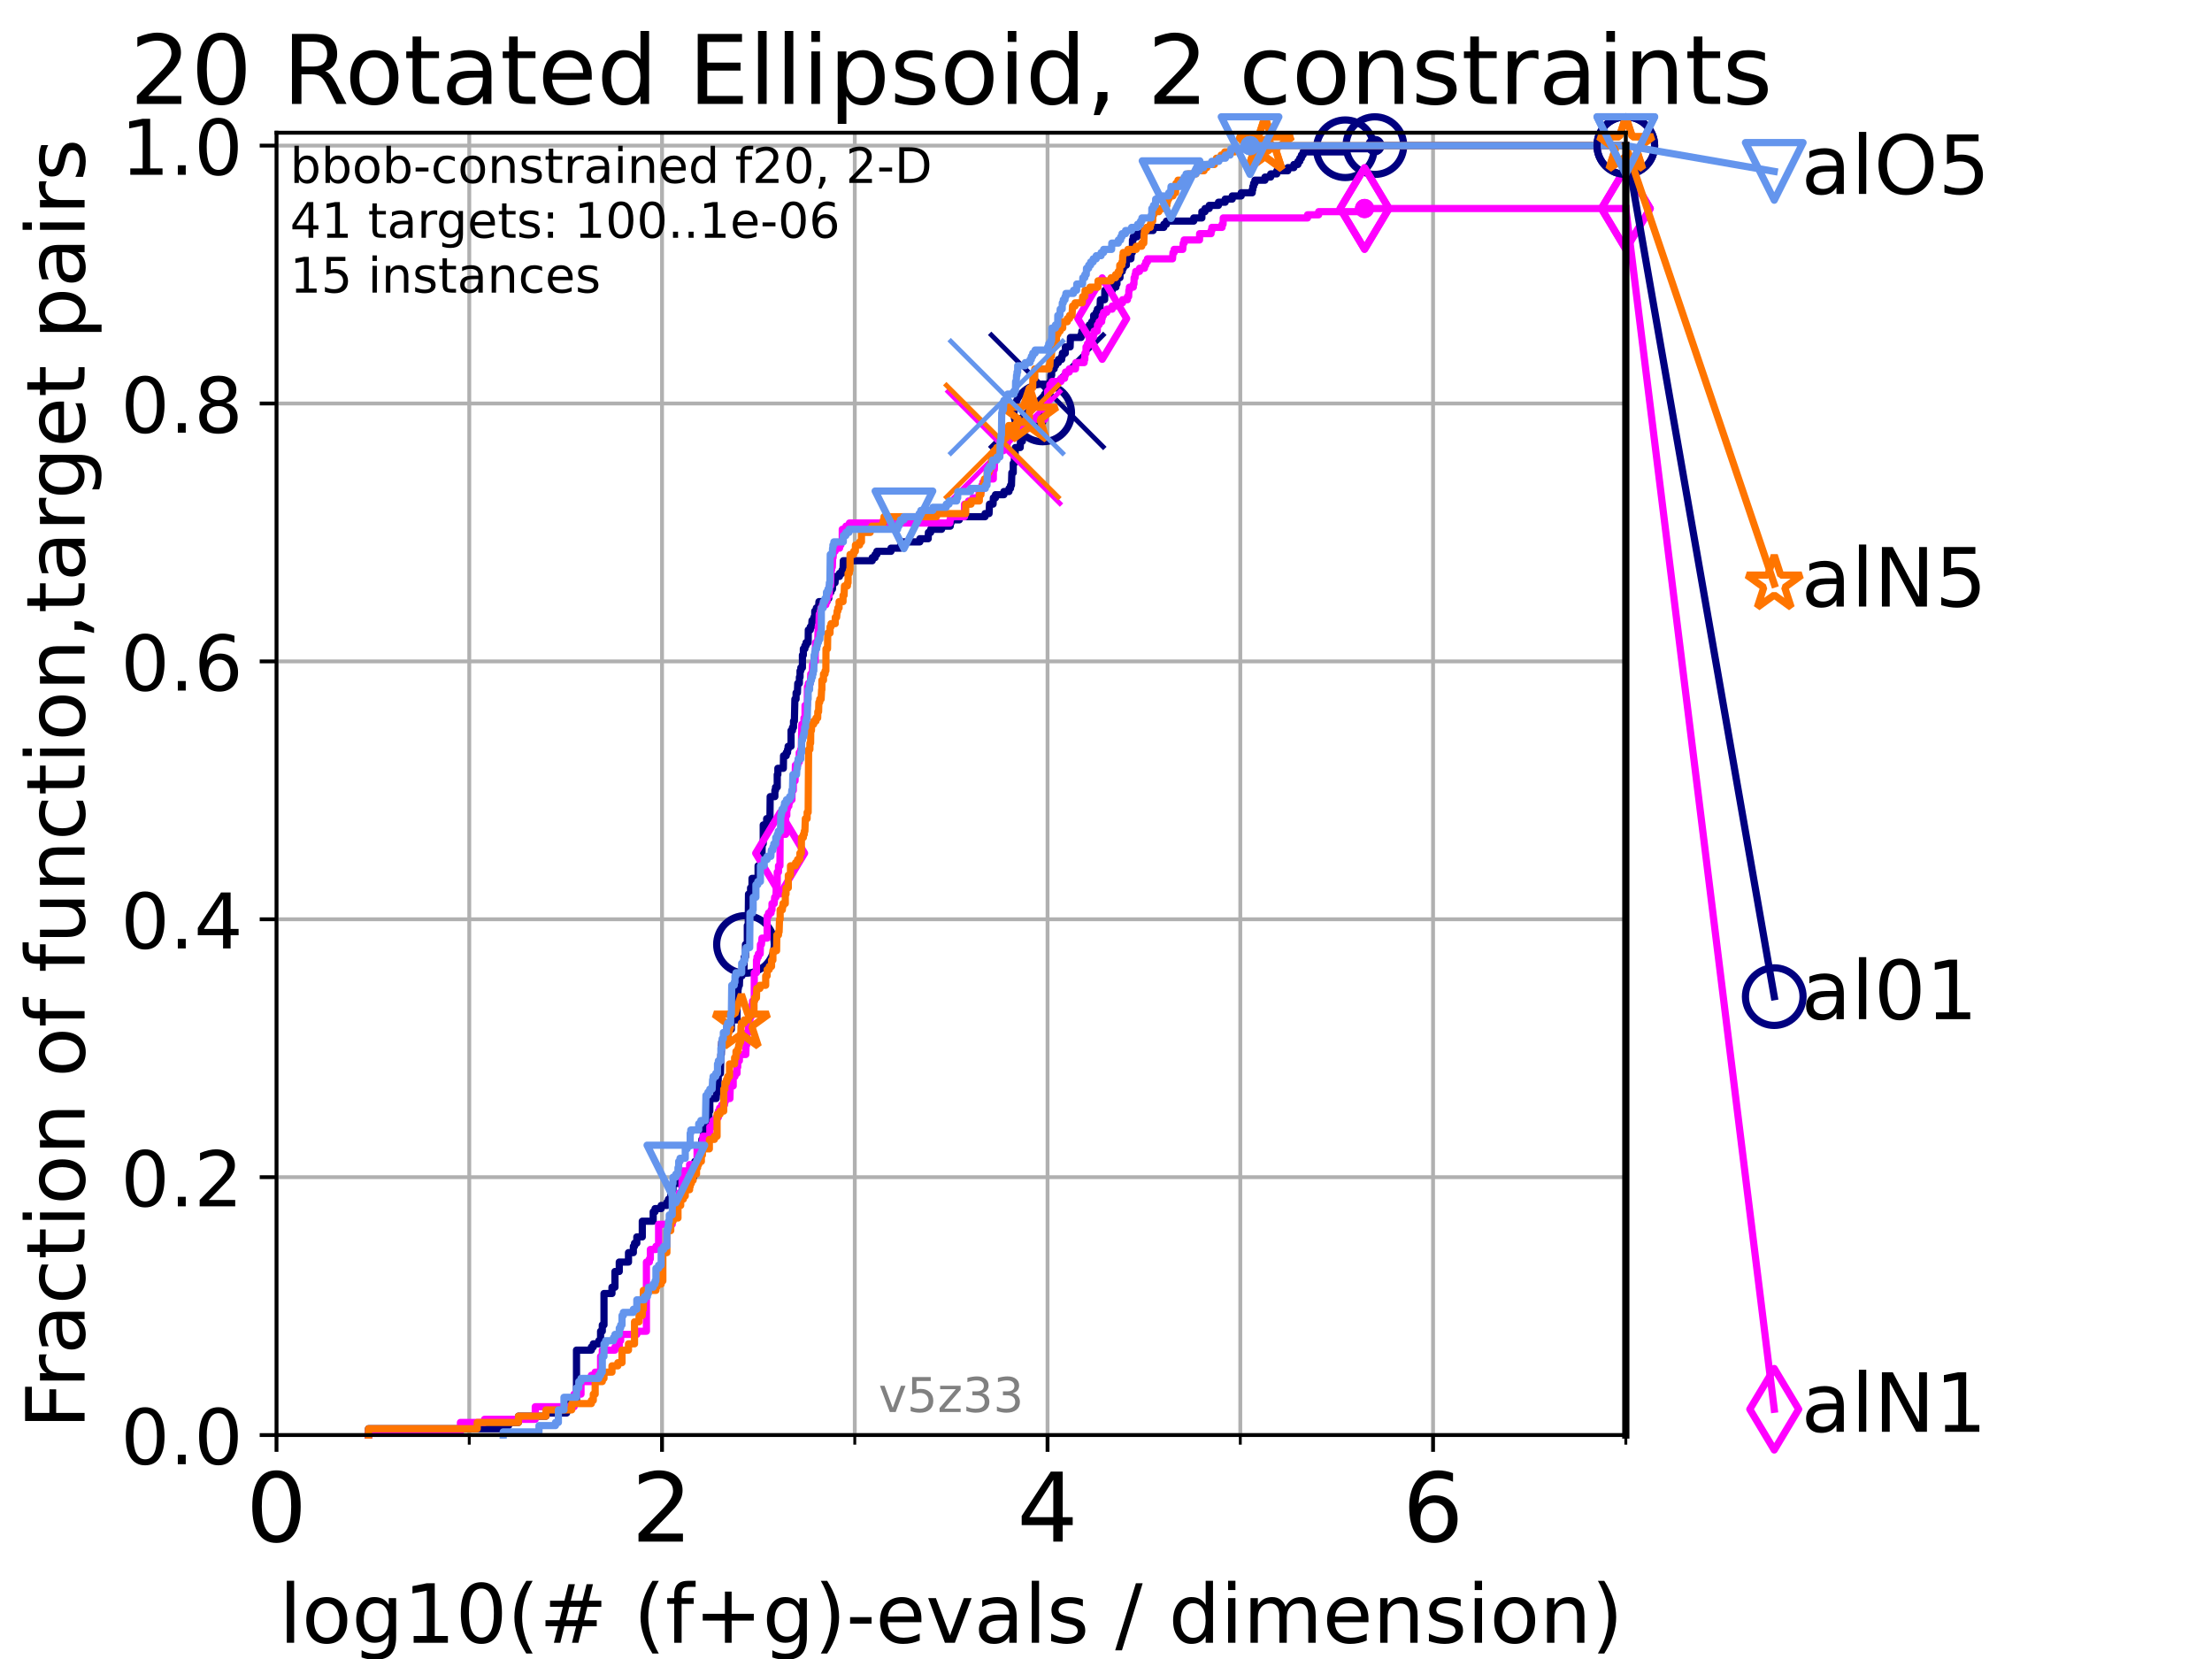 <?xml version="1.0" encoding="utf-8" standalone="no"?>
<!DOCTYPE svg PUBLIC "-//W3C//DTD SVG 1.1//EN"
  "http://www.w3.org/Graphics/SVG/1.1/DTD/svg11.dtd">
<!-- Created with matplotlib (https://matplotlib.org/) -->
<svg height="345.6pt" version="1.1" viewBox="0 0 460.8 345.6" width="460.8pt" xmlns="http://www.w3.org/2000/svg" xmlns:xlink="http://www.w3.org/1999/xlink">
 <defs>
  <style type="text/css">*{stroke-linecap:butt;stroke-linejoin:round;}</style>
 </defs>
 <g id="figure_1">
  <g id="patch_1">
   <path d="M 0 345.6 
L 460.8 345.6 
L 460.8 0 
L 0 0 
z
" style="fill:#ffffff;"/>
  </g>
  <g id="axes_1">
   <g id="patch_2">
    <path d="M 57.6 298.944 
L 338.688 298.944 
L 338.688 27.648 
L 57.6 27.648 
z
" style="fill:#ffffff;"/>
   </g>
   <g id="matplotlib.axis_1">
    <g id="xtick_1">
     <g id="line2d_1">
      <path clip-path="url(#p5d48f08c20)" d="M 57.6 298.944 
L 57.6 27.648 
" style="fill:none;stroke:#b0b0b0;stroke-linecap:square;stroke-width:0.8;"/>
     </g>
     <g id="line2d_2">
      <defs>
       <path d="M 0 0 
L 0 3.5 
" id="m64f17f2ef0" style="stroke:#000000;stroke-width:0.8;"/>
      </defs>
      <g>
       <use style="stroke:#000000;stroke-width:0.8;" x="57.6" xlink:href="#m64f17f2ef0" y="298.944"/>
      </g>
     </g>
     <g id="text_1">
      <!-- 0 -->
      <g transform="translate(51.237 321.141)scale(0.2 -0.2)">
       <defs>
        <path d="M 31.781 66.406 
Q 24.172 66.406 20.328 58.906 
Q 16.5 51.422 16.5 36.375 
Q 16.5 21.391 20.328 13.891 
Q 24.172 6.391 31.781 6.391 
Q 39.453 6.391 43.281 13.891 
Q 47.125 21.391 47.125 36.375 
Q 47.125 51.422 43.281 58.906 
Q 39.453 66.406 31.781 66.406 
z
M 31.781 74.219 
Q 44.047 74.219 50.516 64.516 
Q 56.984 54.828 56.984 36.375 
Q 56.984 17.969 50.516 8.266 
Q 44.047 -1.422 31.781 -1.422 
Q 19.531 -1.422 13.062 8.266 
Q 6.594 17.969 6.594 36.375 
Q 6.594 54.828 13.062 64.516 
Q 19.531 74.219 31.781 74.219 
z
" id="DejaVuSans-48"/>
       </defs>
       <use xlink:href="#DejaVuSans-48"/>
      </g>
     </g>
    </g>
    <g id="xtick_2">
     <g id="line2d_3">
      <path clip-path="url(#p5d48f08c20)" d="M 137.911 298.944 
L 137.911 27.648 
" style="fill:none;stroke:#b0b0b0;stroke-linecap:square;stroke-width:0.8;"/>
     </g>
     <g id="line2d_4">
      <g>
       <use style="stroke:#000000;stroke-width:0.8;" x="137.911" xlink:href="#m64f17f2ef0" y="298.944"/>
      </g>
     </g>
     <g id="text_2">
      <!-- 2 -->
      <g transform="translate(131.548 321.141)scale(0.2 -0.2)">
       <defs>
        <path d="M 19.188 8.297 
L 53.609 8.297 
L 53.609 0 
L 7.328 0 
L 7.328 8.297 
Q 12.938 14.109 22.625 23.891 
Q 32.328 33.688 34.812 36.531 
Q 39.547 41.844 41.422 45.531 
Q 43.312 49.219 43.312 52.781 
Q 43.312 58.594 39.234 62.25 
Q 35.156 65.922 28.609 65.922 
Q 23.969 65.922 18.812 64.312 
Q 13.672 62.703 7.812 59.422 
L 7.812 69.391 
Q 13.766 71.781 18.938 73 
Q 24.125 74.219 28.422 74.219 
Q 39.75 74.219 46.484 68.547 
Q 53.219 62.891 53.219 53.422 
Q 53.219 48.922 51.531 44.891 
Q 49.859 40.875 45.406 35.406 
Q 44.188 33.984 37.641 27.219 
Q 31.109 20.453 19.188 8.297 
z
" id="DejaVuSans-50"/>
       </defs>
       <use xlink:href="#DejaVuSans-50"/>
      </g>
     </g>
    </g>
    <g id="xtick_3">
     <g id="line2d_5">
      <path clip-path="url(#p5d48f08c20)" d="M 218.222 298.944 
L 218.222 27.648 
" style="fill:none;stroke:#b0b0b0;stroke-linecap:square;stroke-width:0.8;"/>
     </g>
     <g id="line2d_6">
      <g>
       <use style="stroke:#000000;stroke-width:0.8;" x="218.222" xlink:href="#m64f17f2ef0" y="298.944"/>
      </g>
     </g>
     <g id="text_3">
      <!-- 4 -->
      <g transform="translate(211.859 321.141)scale(0.2 -0.2)">
       <defs>
        <path d="M 37.797 64.312 
L 12.891 25.391 
L 37.797 25.391 
z
M 35.203 72.906 
L 47.609 72.906 
L 47.609 25.391 
L 58.016 25.391 
L 58.016 17.188 
L 47.609 17.188 
L 47.609 0 
L 37.797 0 
L 37.797 17.188 
L 4.891 17.188 
L 4.891 26.703 
z
" id="DejaVuSans-52"/>
       </defs>
       <use xlink:href="#DejaVuSans-52"/>
      </g>
     </g>
    </g>
    <g id="xtick_4">
     <g id="line2d_7">
      <path clip-path="url(#p5d48f08c20)" d="M 298.533 298.944 
L 298.533 27.648 
" style="fill:none;stroke:#b0b0b0;stroke-linecap:square;stroke-width:0.8;"/>
     </g>
     <g id="line2d_8">
      <g>
       <use style="stroke:#000000;stroke-width:0.8;" x="298.533" xlink:href="#m64f17f2ef0" y="298.944"/>
      </g>
     </g>
     <g id="text_4">
      <!-- 6 -->
      <g transform="translate(292.17 321.141)scale(0.2 -0.2)">
       <defs>
        <path d="M 33.016 40.375 
Q 26.375 40.375 22.484 35.828 
Q 18.609 31.297 18.609 23.391 
Q 18.609 15.531 22.484 10.953 
Q 26.375 6.391 33.016 6.391 
Q 39.656 6.391 43.531 10.953 
Q 47.406 15.531 47.406 23.391 
Q 47.406 31.297 43.531 35.828 
Q 39.656 40.375 33.016 40.375 
z
M 52.594 71.297 
L 52.594 62.312 
Q 48.875 64.062 45.094 64.984 
Q 41.312 65.922 37.594 65.922 
Q 27.828 65.922 22.672 59.328 
Q 17.531 52.734 16.797 39.406 
Q 19.672 43.656 24.016 45.922 
Q 28.375 48.188 33.594 48.188 
Q 44.578 48.188 50.953 41.516 
Q 57.328 34.859 57.328 23.391 
Q 57.328 12.156 50.688 5.359 
Q 44.047 -1.422 33.016 -1.422 
Q 20.359 -1.422 13.672 8.266 
Q 6.984 17.969 6.984 36.375 
Q 6.984 53.656 15.188 63.938 
Q 23.391 74.219 37.203 74.219 
Q 40.922 74.219 44.703 73.484 
Q 48.484 72.75 52.594 71.297 
z
" id="DejaVuSans-54"/>
       </defs>
       <use xlink:href="#DejaVuSans-54"/>
      </g>
     </g>
    </g>
    <g id="xtick_5">
     <g id="line2d_9">
      <path clip-path="url(#p5d48f08c20)" d="M 97.755 298.944 
L 97.755 27.648 
" style="fill:none;stroke:#b0b0b0;stroke-linecap:square;stroke-width:0.8;"/>
     </g>
     <g id="line2d_10">
      <defs>
       <path d="M 0 0 
L 0 2 
" id="m3042104774" style="stroke:#000000;stroke-width:0.6;"/>
      </defs>
      <g>
       <use style="stroke:#000000;stroke-width:0.6;" x="97.755" xlink:href="#m3042104774" y="298.944"/>
      </g>
     </g>
    </g>
    <g id="xtick_6">
     <g id="line2d_11">
      <path clip-path="url(#p5d48f08c20)" d="M 178.066 298.944 
L 178.066 27.648 
" style="fill:none;stroke:#b0b0b0;stroke-linecap:square;stroke-width:0.8;"/>
     </g>
     <g id="line2d_12">
      <g>
       <use style="stroke:#000000;stroke-width:0.6;" x="178.066" xlink:href="#m3042104774" y="298.944"/>
      </g>
     </g>
    </g>
    <g id="xtick_7">
     <g id="line2d_13">
      <path clip-path="url(#p5d48f08c20)" d="M 258.377 298.944 
L 258.377 27.648 
" style="fill:none;stroke:#b0b0b0;stroke-linecap:square;stroke-width:0.8;"/>
     </g>
     <g id="line2d_14">
      <g>
       <use style="stroke:#000000;stroke-width:0.6;" x="258.377" xlink:href="#m3042104774" y="298.944"/>
      </g>
     </g>
    </g>
    <g id="xtick_8">
     <g id="line2d_15">
      <path clip-path="url(#p5d48f08c20)" d="M 338.688 298.944 
L 338.688 27.648 
" style="fill:none;stroke:#b0b0b0;stroke-linecap:square;stroke-width:0.8;"/>
     </g>
     <g id="line2d_16">
      <g>
       <use style="stroke:#000000;stroke-width:0.6;" x="338.688" xlink:href="#m3042104774" y="298.944"/>
      </g>
     </g>
    </g>
    <g id="text_5">
     <!-- log10(# (f+g)-evals / dimension) -->
     <g transform="translate(58.145 342.218)scale(0.17 -0.17)">
      <defs>
       <path d="M 9.422 75.984 
L 18.406 75.984 
L 18.406 0 
L 9.422 0 
z
" id="DejaVuSans-108"/>
       <path d="M 30.609 48.391 
Q 23.391 48.391 19.188 42.75 
Q 14.984 37.109 14.984 27.297 
Q 14.984 17.484 19.156 11.844 
Q 23.344 6.203 30.609 6.203 
Q 37.797 6.203 41.984 11.859 
Q 46.188 17.531 46.188 27.297 
Q 46.188 37.016 41.984 42.703 
Q 37.797 48.391 30.609 48.391 
z
M 30.609 56 
Q 42.328 56 49.016 48.375 
Q 55.719 40.766 55.719 27.297 
Q 55.719 13.875 49.016 6.219 
Q 42.328 -1.422 30.609 -1.422 
Q 18.844 -1.422 12.172 6.219 
Q 5.516 13.875 5.516 27.297 
Q 5.516 40.766 12.172 48.375 
Q 18.844 56 30.609 56 
z
" id="DejaVuSans-111"/>
       <path d="M 45.406 27.984 
Q 45.406 37.75 41.375 43.109 
Q 37.359 48.484 30.078 48.484 
Q 22.859 48.484 18.828 43.109 
Q 14.797 37.75 14.797 27.984 
Q 14.797 18.266 18.828 12.891 
Q 22.859 7.516 30.078 7.516 
Q 37.359 7.516 41.375 12.891 
Q 45.406 18.266 45.406 27.984 
z
M 54.391 6.781 
Q 54.391 -7.172 48.188 -13.984 
Q 42 -20.797 29.203 -20.797 
Q 24.469 -20.797 20.266 -20.094 
Q 16.062 -19.391 12.109 -17.922 
L 12.109 -9.188 
Q 16.062 -11.328 19.922 -12.344 
Q 23.781 -13.375 27.781 -13.375 
Q 36.625 -13.375 41.016 -8.766 
Q 45.406 -4.156 45.406 5.172 
L 45.406 9.625 
Q 42.625 4.781 38.281 2.391 
Q 33.938 0 27.875 0 
Q 17.828 0 11.672 7.656 
Q 5.516 15.328 5.516 27.984 
Q 5.516 40.672 11.672 48.328 
Q 17.828 56 27.875 56 
Q 33.938 56 38.281 53.609 
Q 42.625 51.219 45.406 46.391 
L 45.406 54.688 
L 54.391 54.688 
z
" id="DejaVuSans-103"/>
       <path d="M 12.406 8.297 
L 28.516 8.297 
L 28.516 63.922 
L 10.984 60.406 
L 10.984 69.391 
L 28.422 72.906 
L 38.281 72.906 
L 38.281 8.297 
L 54.391 8.297 
L 54.391 0 
L 12.406 0 
z
" id="DejaVuSans-49"/>
       <path d="M 31 75.875 
Q 24.469 64.656 21.281 53.656 
Q 18.109 42.672 18.109 31.391 
Q 18.109 20.125 21.312 9.062 
Q 24.516 -2 31 -13.188 
L 23.188 -13.188 
Q 15.875 -1.703 12.234 9.375 
Q 8.594 20.453 8.594 31.391 
Q 8.594 42.281 12.203 53.312 
Q 15.828 64.359 23.188 75.875 
z
" id="DejaVuSans-40"/>
       <path d="M 51.125 44 
L 36.922 44 
L 32.812 27.688 
L 47.125 27.688 
z
M 43.797 71.781 
L 38.719 51.516 
L 52.984 51.516 
L 58.109 71.781 
L 65.922 71.781 
L 60.891 51.516 
L 76.125 51.516 
L 76.125 44 
L 58.984 44 
L 54.984 27.688 
L 70.516 27.688 
L 70.516 20.219 
L 53.078 20.219 
L 48 0 
L 40.188 0 
L 45.219 20.219 
L 30.906 20.219 
L 25.875 0 
L 18.016 0 
L 23.094 20.219 
L 7.719 20.219 
L 7.719 27.688 
L 24.906 27.688 
L 29 44 
L 13.281 44 
L 13.281 51.516 
L 30.906 51.516 
L 35.891 71.781 
z
" id="DejaVuSans-35"/>
       <path id="DejaVuSans-32"/>
       <path d="M 37.109 75.984 
L 37.109 68.5 
L 28.516 68.5 
Q 23.688 68.5 21.797 66.547 
Q 19.922 64.594 19.922 59.516 
L 19.922 54.688 
L 34.719 54.688 
L 34.719 47.703 
L 19.922 47.703 
L 19.922 0 
L 10.891 0 
L 10.891 47.703 
L 2.297 47.703 
L 2.297 54.688 
L 10.891 54.688 
L 10.891 58.5 
Q 10.891 67.625 15.141 71.797 
Q 19.391 75.984 28.609 75.984 
z
" id="DejaVuSans-102"/>
       <path d="M 46 62.703 
L 46 35.5 
L 73.188 35.5 
L 73.188 27.203 
L 46 27.203 
L 46 0 
L 37.797 0 
L 37.797 27.203 
L 10.594 27.203 
L 10.594 35.5 
L 37.797 35.5 
L 37.797 62.703 
z
" id="DejaVuSans-43"/>
       <path d="M 8.016 75.875 
L 15.828 75.875 
Q 23.141 64.359 26.781 53.312 
Q 30.422 42.281 30.422 31.391 
Q 30.422 20.453 26.781 9.375 
Q 23.141 -1.703 15.828 -13.188 
L 8.016 -13.188 
Q 14.5 -2 17.703 9.062 
Q 20.906 20.125 20.906 31.391 
Q 20.906 42.672 17.703 53.656 
Q 14.5 64.656 8.016 75.875 
z
" id="DejaVuSans-41"/>
       <path d="M 4.891 31.391 
L 31.203 31.391 
L 31.203 23.391 
L 4.891 23.391 
z
" id="DejaVuSans-45"/>
       <path d="M 56.203 29.594 
L 56.203 25.203 
L 14.891 25.203 
Q 15.484 15.922 20.484 11.062 
Q 25.484 6.203 34.422 6.203 
Q 39.594 6.203 44.453 7.469 
Q 49.312 8.734 54.109 11.281 
L 54.109 2.781 
Q 49.266 0.734 44.188 -0.344 
Q 39.109 -1.422 33.891 -1.422 
Q 20.797 -1.422 13.156 6.188 
Q 5.516 13.812 5.516 26.812 
Q 5.516 40.234 12.766 48.109 
Q 20.016 56 32.328 56 
Q 43.359 56 49.781 48.891 
Q 56.203 41.797 56.203 29.594 
z
M 47.219 32.234 
Q 47.125 39.594 43.094 43.984 
Q 39.062 48.391 32.422 48.391 
Q 24.906 48.391 20.391 44.141 
Q 15.875 39.891 15.188 32.172 
z
" id="DejaVuSans-101"/>
       <path d="M 2.984 54.688 
L 12.5 54.688 
L 29.594 8.797 
L 46.688 54.688 
L 56.203 54.688 
L 35.688 0 
L 23.484 0 
z
" id="DejaVuSans-118"/>
       <path d="M 34.281 27.484 
Q 23.391 27.484 19.188 25 
Q 14.984 22.516 14.984 16.5 
Q 14.984 11.719 18.141 8.906 
Q 21.297 6.109 26.703 6.109 
Q 34.188 6.109 38.703 11.406 
Q 43.219 16.703 43.219 25.484 
L 43.219 27.484 
z
M 52.203 31.203 
L 52.203 0 
L 43.219 0 
L 43.219 8.297 
Q 40.141 3.328 35.547 0.953 
Q 30.953 -1.422 24.312 -1.422 
Q 15.922 -1.422 10.953 3.297 
Q 6 8.016 6 15.922 
Q 6 25.141 12.172 29.828 
Q 18.359 34.516 30.609 34.516 
L 43.219 34.516 
L 43.219 35.406 
Q 43.219 41.609 39.141 45 
Q 35.062 48.391 27.688 48.391 
Q 23 48.391 18.547 47.266 
Q 14.109 46.141 10.016 43.891 
L 10.016 52.203 
Q 14.938 54.109 19.578 55.047 
Q 24.219 56 28.609 56 
Q 40.484 56 46.344 49.844 
Q 52.203 43.703 52.203 31.203 
z
" id="DejaVuSans-97"/>
       <path d="M 44.281 53.078 
L 44.281 44.578 
Q 40.484 46.531 36.375 47.5 
Q 32.281 48.484 27.875 48.484 
Q 21.188 48.484 17.844 46.438 
Q 14.5 44.391 14.5 40.281 
Q 14.5 37.156 16.891 35.375 
Q 19.281 33.594 26.516 31.984 
L 29.594 31.297 
Q 39.156 29.25 43.188 25.516 
Q 47.219 21.781 47.219 15.094 
Q 47.219 7.469 41.188 3.016 
Q 35.156 -1.422 24.609 -1.422 
Q 20.219 -1.422 15.453 -0.562 
Q 10.688 0.297 5.422 2 
L 5.422 11.281 
Q 10.406 8.688 15.234 7.391 
Q 20.062 6.109 24.812 6.109 
Q 31.156 6.109 34.562 8.281 
Q 37.984 10.453 37.984 14.406 
Q 37.984 18.062 35.516 20.016 
Q 33.062 21.969 24.703 23.781 
L 21.578 24.516 
Q 13.234 26.266 9.516 29.906 
Q 5.812 33.547 5.812 39.891 
Q 5.812 47.609 11.281 51.797 
Q 16.75 56 26.812 56 
Q 31.781 56 36.172 55.266 
Q 40.578 54.547 44.281 53.078 
z
" id="DejaVuSans-115"/>
       <path d="M 25.391 72.906 
L 33.688 72.906 
L 8.297 -9.281 
L 0 -9.281 
z
" id="DejaVuSans-47"/>
       <path d="M 45.406 46.391 
L 45.406 75.984 
L 54.391 75.984 
L 54.391 0 
L 45.406 0 
L 45.406 8.203 
Q 42.578 3.328 38.25 0.953 
Q 33.938 -1.422 27.875 -1.422 
Q 17.969 -1.422 11.734 6.484 
Q 5.516 14.406 5.516 27.297 
Q 5.516 40.188 11.734 48.094 
Q 17.969 56 27.875 56 
Q 33.938 56 38.25 53.625 
Q 42.578 51.266 45.406 46.391 
z
M 14.797 27.297 
Q 14.797 17.391 18.875 11.75 
Q 22.953 6.109 30.078 6.109 
Q 37.203 6.109 41.297 11.75 
Q 45.406 17.391 45.406 27.297 
Q 45.406 37.203 41.297 42.844 
Q 37.203 48.484 30.078 48.484 
Q 22.953 48.484 18.875 42.844 
Q 14.797 37.203 14.797 27.297 
z
" id="DejaVuSans-100"/>
       <path d="M 9.422 54.688 
L 18.406 54.688 
L 18.406 0 
L 9.422 0 
z
M 9.422 75.984 
L 18.406 75.984 
L 18.406 64.594 
L 9.422 64.594 
z
" id="DejaVuSans-105"/>
       <path d="M 52 44.188 
Q 55.375 50.25 60.062 53.125 
Q 64.75 56 71.094 56 
Q 79.641 56 84.281 50.016 
Q 88.922 44.047 88.922 33.016 
L 88.922 0 
L 79.891 0 
L 79.891 32.719 
Q 79.891 40.578 77.094 44.375 
Q 74.312 48.188 68.609 48.188 
Q 61.625 48.188 57.562 43.547 
Q 53.516 38.922 53.516 30.906 
L 53.516 0 
L 44.484 0 
L 44.484 32.719 
Q 44.484 40.625 41.703 44.406 
Q 38.922 48.188 33.109 48.188 
Q 26.219 48.188 22.156 43.531 
Q 18.109 38.875 18.109 30.906 
L 18.109 0 
L 9.078 0 
L 9.078 54.688 
L 18.109 54.688 
L 18.109 46.188 
Q 21.188 51.219 25.484 53.609 
Q 29.781 56 35.688 56 
Q 41.656 56 45.828 52.969 
Q 50 49.953 52 44.188 
z
" id="DejaVuSans-109"/>
       <path d="M 54.891 33.016 
L 54.891 0 
L 45.906 0 
L 45.906 32.719 
Q 45.906 40.484 42.875 44.328 
Q 39.844 48.188 33.797 48.188 
Q 26.516 48.188 22.312 43.547 
Q 18.109 38.922 18.109 30.906 
L 18.109 0 
L 9.078 0 
L 9.078 54.688 
L 18.109 54.688 
L 18.109 46.188 
Q 21.344 51.125 25.703 53.562 
Q 30.078 56 35.797 56 
Q 45.219 56 50.047 50.172 
Q 54.891 44.344 54.891 33.016 
z
" id="DejaVuSans-110"/>
      </defs>
      <use xlink:href="#DejaVuSans-108"/>
      <use x="27.783" xlink:href="#DejaVuSans-111"/>
      <use x="88.965" xlink:href="#DejaVuSans-103"/>
      <use x="152.441" xlink:href="#DejaVuSans-49"/>
      <use x="216.064" xlink:href="#DejaVuSans-48"/>
      <use x="279.688" xlink:href="#DejaVuSans-40"/>
      <use x="318.701" xlink:href="#DejaVuSans-35"/>
      <use x="402.49" xlink:href="#DejaVuSans-32"/>
      <use x="434.277" xlink:href="#DejaVuSans-40"/>
      <use x="473.291" xlink:href="#DejaVuSans-102"/>
      <use x="508.496" xlink:href="#DejaVuSans-43"/>
      <use x="592.285" xlink:href="#DejaVuSans-103"/>
      <use x="655.762" xlink:href="#DejaVuSans-41"/>
      <use x="694.775" xlink:href="#DejaVuSans-45"/>
      <use x="730.859" xlink:href="#DejaVuSans-101"/>
      <use x="792.383" xlink:href="#DejaVuSans-118"/>
      <use x="851.562" xlink:href="#DejaVuSans-97"/>
      <use x="912.842" xlink:href="#DejaVuSans-108"/>
      <use x="940.625" xlink:href="#DejaVuSans-115"/>
      <use x="992.725" xlink:href="#DejaVuSans-32"/>
      <use x="1024.512" xlink:href="#DejaVuSans-47"/>
      <use x="1058.203" xlink:href="#DejaVuSans-32"/>
      <use x="1089.99" xlink:href="#DejaVuSans-100"/>
      <use x="1153.467" xlink:href="#DejaVuSans-105"/>
      <use x="1181.25" xlink:href="#DejaVuSans-109"/>
      <use x="1278.662" xlink:href="#DejaVuSans-101"/>
      <use x="1340.186" xlink:href="#DejaVuSans-110"/>
      <use x="1403.564" xlink:href="#DejaVuSans-115"/>
      <use x="1455.664" xlink:href="#DejaVuSans-105"/>
      <use x="1483.447" xlink:href="#DejaVuSans-111"/>
      <use x="1544.629" xlink:href="#DejaVuSans-110"/>
      <use x="1608.008" xlink:href="#DejaVuSans-41"/>
     </g>
    </g>
   </g>
   <g id="matplotlib.axis_2">
    <g id="ytick_1">
     <g id="line2d_17">
      <path clip-path="url(#p5d48f08c20)" d="M 57.6 298.944 
L 338.688 298.944 
" style="fill:none;stroke:#b0b0b0;stroke-linecap:square;stroke-width:0.8;"/>
     </g>
     <g id="line2d_18">
      <defs>
       <path d="M 0 0 
L -3.5 0 
" id="mc432462edf" style="stroke:#000000;stroke-width:0.8;"/>
      </defs>
      <g>
       <use style="stroke:#000000;stroke-width:0.8;" x="57.6" xlink:href="#mc432462edf" y="298.944"/>
      </g>
     </g>
     <g id="text_6">
      <!-- 0.0 -->
      <g transform="translate(25.155 305.023)scale(0.16 -0.16)">
       <defs>
        <path d="M 10.688 12.406 
L 21 12.406 
L 21 0 
L 10.688 0 
z
" id="DejaVuSans-46"/>
       </defs>
       <use xlink:href="#DejaVuSans-48"/>
       <use x="63.623" xlink:href="#DejaVuSans-46"/>
       <use x="95.41" xlink:href="#DejaVuSans-48"/>
      </g>
     </g>
    </g>
    <g id="ytick_2">
     <g id="line2d_19">
      <path clip-path="url(#p5d48f08c20)" d="M 57.6 245.222 
L 338.688 245.222 
" style="fill:none;stroke:#b0b0b0;stroke-linecap:square;stroke-width:0.8;"/>
     </g>
     <g id="line2d_20">
      <g>
       <use style="stroke:#000000;stroke-width:0.8;" x="57.6" xlink:href="#mc432462edf" y="245.222"/>
      </g>
     </g>
     <g id="text_7">
      <!-- 0.2 -->
      <g transform="translate(25.155 251.301)scale(0.16 -0.16)">
       <use xlink:href="#DejaVuSans-48"/>
       <use x="63.623" xlink:href="#DejaVuSans-46"/>
       <use x="95.41" xlink:href="#DejaVuSans-50"/>
      </g>
     </g>
    </g>
    <g id="ytick_3">
     <g id="line2d_21">
      <path clip-path="url(#p5d48f08c20)" d="M 57.6 191.5 
L 338.688 191.5 
" style="fill:none;stroke:#b0b0b0;stroke-linecap:square;stroke-width:0.8;"/>
     </g>
     <g id="line2d_22">
      <g>
       <use style="stroke:#000000;stroke-width:0.8;" x="57.6" xlink:href="#mc432462edf" y="191.5"/>
      </g>
     </g>
     <g id="text_8">
      <!-- 0.4 -->
      <g transform="translate(25.155 197.579)scale(0.16 -0.16)">
       <use xlink:href="#DejaVuSans-48"/>
       <use x="63.623" xlink:href="#DejaVuSans-46"/>
       <use x="95.41" xlink:href="#DejaVuSans-52"/>
      </g>
     </g>
    </g>
    <g id="ytick_4">
     <g id="line2d_23">
      <path clip-path="url(#p5d48f08c20)" d="M 57.6 137.778 
L 338.688 137.778 
" style="fill:none;stroke:#b0b0b0;stroke-linecap:square;stroke-width:0.8;"/>
     </g>
     <g id="line2d_24">
      <g>
       <use style="stroke:#000000;stroke-width:0.8;" x="57.6" xlink:href="#mc432462edf" y="137.778"/>
      </g>
     </g>
     <g id="text_9">
      <!-- 0.6 -->
      <g transform="translate(25.155 143.857)scale(0.16 -0.16)">
       <use xlink:href="#DejaVuSans-48"/>
       <use x="63.623" xlink:href="#DejaVuSans-46"/>
       <use x="95.41" xlink:href="#DejaVuSans-54"/>
      </g>
     </g>
    </g>
    <g id="ytick_5">
     <g id="line2d_25">
      <path clip-path="url(#p5d48f08c20)" d="M 57.6 84.056 
L 338.688 84.056 
" style="fill:none;stroke:#b0b0b0;stroke-linecap:square;stroke-width:0.8;"/>
     </g>
     <g id="line2d_26">
      <g>
       <use style="stroke:#000000;stroke-width:0.8;" x="57.6" xlink:href="#mc432462edf" y="84.056"/>
      </g>
     </g>
     <g id="text_10">
      <!-- 0.8 -->
      <g transform="translate(25.155 90.135)scale(0.16 -0.16)">
       <defs>
        <path d="M 31.781 34.625 
Q 24.75 34.625 20.719 30.859 
Q 16.703 27.094 16.703 20.516 
Q 16.703 13.922 20.719 10.156 
Q 24.75 6.391 31.781 6.391 
Q 38.812 6.391 42.859 10.172 
Q 46.922 13.969 46.922 20.516 
Q 46.922 27.094 42.891 30.859 
Q 38.875 34.625 31.781 34.625 
z
M 21.922 38.812 
Q 15.578 40.375 12.031 44.719 
Q 8.5 49.078 8.5 55.328 
Q 8.5 64.062 14.719 69.141 
Q 20.953 74.219 31.781 74.219 
Q 42.672 74.219 48.875 69.141 
Q 55.078 64.062 55.078 55.328 
Q 55.078 49.078 51.531 44.719 
Q 48 40.375 41.703 38.812 
Q 48.828 37.156 52.797 32.312 
Q 56.781 27.484 56.781 20.516 
Q 56.781 9.906 50.312 4.234 
Q 43.844 -1.422 31.781 -1.422 
Q 19.734 -1.422 13.25 4.234 
Q 6.781 9.906 6.781 20.516 
Q 6.781 27.484 10.781 32.312 
Q 14.797 37.156 21.922 38.812 
z
M 18.312 54.391 
Q 18.312 48.734 21.844 45.562 
Q 25.391 42.391 31.781 42.391 
Q 38.141 42.391 41.719 45.562 
Q 45.312 48.734 45.312 54.391 
Q 45.312 60.062 41.719 63.234 
Q 38.141 66.406 31.781 66.406 
Q 25.391 66.406 21.844 63.234 
Q 18.312 60.062 18.312 54.391 
z
" id="DejaVuSans-56"/>
       </defs>
       <use xlink:href="#DejaVuSans-48"/>
       <use x="63.623" xlink:href="#DejaVuSans-46"/>
       <use x="95.41" xlink:href="#DejaVuSans-56"/>
      </g>
     </g>
    </g>
    <g id="ytick_6">
     <g id="line2d_27">
      <path clip-path="url(#p5d48f08c20)" d="M 57.6 30.334 
L 338.688 30.334 
" style="fill:none;stroke:#b0b0b0;stroke-linecap:square;stroke-width:0.8;"/>
     </g>
     <g id="line2d_28">
      <g>
       <use style="stroke:#000000;stroke-width:0.8;" x="57.6" xlink:href="#mc432462edf" y="30.334"/>
      </g>
     </g>
     <g id="text_11">
      <!-- 1.0 -->
      <g transform="translate(25.155 36.413)scale(0.16 -0.16)">
       <use xlink:href="#DejaVuSans-49"/>
       <use x="63.623" xlink:href="#DejaVuSans-46"/>
       <use x="95.41" xlink:href="#DejaVuSans-48"/>
      </g>
     </g>
    </g>
    <g id="text_12">
     <!-- Fraction of function,target pairs -->
     <g transform="translate(17.62 297.681)rotate(-90)scale(0.17 -0.17)">
      <defs>
       <path d="M 9.812 72.906 
L 51.703 72.906 
L 51.703 64.594 
L 19.672 64.594 
L 19.672 43.109 
L 48.578 43.109 
L 48.578 34.812 
L 19.672 34.812 
L 19.672 0 
L 9.812 0 
z
" id="DejaVuSans-70"/>
       <path d="M 41.109 46.297 
Q 39.594 47.172 37.812 47.578 
Q 36.031 48 33.891 48 
Q 26.266 48 22.188 43.047 
Q 18.109 38.094 18.109 28.812 
L 18.109 0 
L 9.078 0 
L 9.078 54.688 
L 18.109 54.688 
L 18.109 46.188 
Q 20.953 51.172 25.484 53.578 
Q 30.031 56 36.531 56 
Q 37.453 56 38.578 55.875 
Q 39.703 55.766 41.062 55.516 
z
" id="DejaVuSans-114"/>
       <path d="M 48.781 52.594 
L 48.781 44.188 
Q 44.969 46.297 41.141 47.344 
Q 37.312 48.391 33.406 48.391 
Q 24.656 48.391 19.812 42.844 
Q 14.984 37.312 14.984 27.297 
Q 14.984 17.281 19.812 11.734 
Q 24.656 6.203 33.406 6.203 
Q 37.312 6.203 41.141 7.25 
Q 44.969 8.297 48.781 10.406 
L 48.781 2.094 
Q 45.016 0.344 40.984 -0.531 
Q 36.969 -1.422 32.422 -1.422 
Q 20.062 -1.422 12.781 6.344 
Q 5.516 14.109 5.516 27.297 
Q 5.516 40.672 12.859 48.328 
Q 20.219 56 33.016 56 
Q 37.156 56 41.109 55.141 
Q 45.062 54.297 48.781 52.594 
z
" id="DejaVuSans-99"/>
       <path d="M 18.312 70.219 
L 18.312 54.688 
L 36.812 54.688 
L 36.812 47.703 
L 18.312 47.703 
L 18.312 18.016 
Q 18.312 11.328 20.141 9.422 
Q 21.969 7.516 27.594 7.516 
L 36.812 7.516 
L 36.812 0 
L 27.594 0 
Q 17.188 0 13.234 3.875 
Q 9.281 7.766 9.281 18.016 
L 9.281 47.703 
L 2.688 47.703 
L 2.688 54.688 
L 9.281 54.688 
L 9.281 70.219 
z
" id="DejaVuSans-116"/>
       <path d="M 8.5 21.578 
L 8.5 54.688 
L 17.484 54.688 
L 17.484 21.922 
Q 17.484 14.156 20.5 10.266 
Q 23.531 6.391 29.594 6.391 
Q 36.859 6.391 41.078 11.031 
Q 45.312 15.672 45.312 23.688 
L 45.312 54.688 
L 54.297 54.688 
L 54.297 0 
L 45.312 0 
L 45.312 8.406 
Q 42.047 3.422 37.719 1 
Q 33.406 -1.422 27.688 -1.422 
Q 18.266 -1.422 13.375 4.438 
Q 8.5 10.297 8.5 21.578 
z
M 31.109 56 
z
" id="DejaVuSans-117"/>
       <path d="M 11.719 12.406 
L 22.016 12.406 
L 22.016 4 
L 14.016 -11.625 
L 7.719 -11.625 
L 11.719 4 
z
" id="DejaVuSans-44"/>
       <path d="M 18.109 8.203 
L 18.109 -20.797 
L 9.078 -20.797 
L 9.078 54.688 
L 18.109 54.688 
L 18.109 46.391 
Q 20.953 51.266 25.266 53.625 
Q 29.594 56 35.594 56 
Q 45.562 56 51.781 48.094 
Q 58.016 40.188 58.016 27.297 
Q 58.016 14.406 51.781 6.484 
Q 45.562 -1.422 35.594 -1.422 
Q 29.594 -1.422 25.266 0.953 
Q 20.953 3.328 18.109 8.203 
z
M 48.688 27.297 
Q 48.688 37.203 44.609 42.844 
Q 40.531 48.484 33.406 48.484 
Q 26.266 48.484 22.188 42.844 
Q 18.109 37.203 18.109 27.297 
Q 18.109 17.391 22.188 11.75 
Q 26.266 6.109 33.406 6.109 
Q 40.531 6.109 44.609 11.75 
Q 48.688 17.391 48.688 27.297 
z
" id="DejaVuSans-112"/>
      </defs>
      <use xlink:href="#DejaVuSans-70"/>
      <use x="50.27" xlink:href="#DejaVuSans-114"/>
      <use x="91.383" xlink:href="#DejaVuSans-97"/>
      <use x="152.662" xlink:href="#DejaVuSans-99"/>
      <use x="207.643" xlink:href="#DejaVuSans-116"/>
      <use x="246.852" xlink:href="#DejaVuSans-105"/>
      <use x="274.635" xlink:href="#DejaVuSans-111"/>
      <use x="335.816" xlink:href="#DejaVuSans-110"/>
      <use x="399.195" xlink:href="#DejaVuSans-32"/>
      <use x="430.982" xlink:href="#DejaVuSans-111"/>
      <use x="492.164" xlink:href="#DejaVuSans-102"/>
      <use x="527.369" xlink:href="#DejaVuSans-32"/>
      <use x="559.156" xlink:href="#DejaVuSans-102"/>
      <use x="594.361" xlink:href="#DejaVuSans-117"/>
      <use x="657.74" xlink:href="#DejaVuSans-110"/>
      <use x="721.119" xlink:href="#DejaVuSans-99"/>
      <use x="776.1" xlink:href="#DejaVuSans-116"/>
      <use x="815.309" xlink:href="#DejaVuSans-105"/>
      <use x="843.092" xlink:href="#DejaVuSans-111"/>
      <use x="904.273" xlink:href="#DejaVuSans-110"/>
      <use x="967.652" xlink:href="#DejaVuSans-44"/>
      <use x="999.439" xlink:href="#DejaVuSans-116"/>
      <use x="1038.648" xlink:href="#DejaVuSans-97"/>
      <use x="1099.928" xlink:href="#DejaVuSans-114"/>
      <use x="1139.291" xlink:href="#DejaVuSans-103"/>
      <use x="1202.768" xlink:href="#DejaVuSans-101"/>
      <use x="1264.291" xlink:href="#DejaVuSans-116"/>
      <use x="1303.5" xlink:href="#DejaVuSans-32"/>
      <use x="1335.287" xlink:href="#DejaVuSans-112"/>
      <use x="1398.764" xlink:href="#DejaVuSans-97"/>
      <use x="1460.043" xlink:href="#DejaVuSans-105"/>
      <use x="1487.826" xlink:href="#DejaVuSans-114"/>
      <use x="1528.939" xlink:href="#DejaVuSans-115"/>
     </g>
    </g>
   </g>
   <g id="line2d_29">
    <defs>
     <path d="M 0 1.5 
C 0.398 1.5 0.779 1.342 1.061 1.061 
C 1.342 0.779 1.5 0.398 1.5 0 
C 1.5 -0.398 1.342 -0.779 1.061 -1.061 
C 0.779 -1.342 0.398 -1.5 0 -1.5 
C -0.398 -1.5 -0.779 -1.342 -1.061 -1.061 
C -1.342 -0.779 -1.5 -0.398 -1.5 0 
C -1.5 0.398 -1.342 0.779 -1.061 1.061 
C -0.779 1.342 -0.398 1.5 0 1.5 
z
" id="m1e95993d8f" style="stroke:#000080;"/>
    </defs>
    <g>
     <use style="fill:#000080;stroke:#000080;" x="286.411" xlink:href="#m1e95993d8f" y="30.334"/>
     <use style="fill:#000080;stroke:#000080;" x="286.411" xlink:href="#m1e95993d8f" y="30.334"/>
    </g>
   </g>
   <g id="line2d_30">
    <path d="M 76.759 298.944 
L 76.759 297.634 
L 104.826 297.634 
L 104.826 296.979 
L 105.952 296.979 
L 105.952 296.323 
L 108.006 296.323 
L 108.006 295.013 
L 113.735 295.013 
L 113.735 294.358 
L 118.04 294.358 
L 118.04 293.703 
L 118.577 293.703 
L 118.577 291.737 
L 120.094 291.737 
L 120.094 281.255 
L 123.193 281.255 
L 123.193 280.6 
L 123.594 280.6 
L 123.594 279.945 
L 124.744 279.945 
L 124.744 279.29 
L 125.111 279.29 
L 125.111 277.324 
L 125.471 277.324 
L 125.471 276.014 
L 125.823 276.014 
L 125.823 269.462 
L 127.485 269.462 
L 127.485 268.152 
L 128.108 268.152 
L 128.108 264.876 
L 129.002 264.876 
L 129.002 262.911 
L 130.927 262.911 
L 130.927 260.946 
L 131.938 260.946 
L 131.938 259.635 
L 132.182 259.635 
L 132.182 258.98 
L 132.66 258.98 
L 132.66 257.67 
L 133.8 257.67 
L 133.8 254.394 
L 136.073 254.394 
L 136.073 252.429 
L 136.457 252.429 
L 136.457 251.773 
L 137.736 251.773 
L 137.736 251.118 
L 138.927 251.118 
L 138.927 250.463 
L 139.253 250.463 
L 139.253 249.808 
L 139.731 249.808 
L 139.731 247.843 
L 140.196 247.843 
L 140.196 246.532 
L 141.235 246.532 
L 141.235 245.877 
L 143.654 245.877 
L 143.654 245.222 
L 144.511 245.222 
L 144.511 244.567 
L 144.748 244.567 
L 144.748 241.946 
L 145.554 241.946 
L 145.554 238.671 
L 146.216 238.671 
L 146.216 237.36 
L 146.538 237.36 
L 146.538 234.085 
L 146.958 234.085 
L 146.958 233.429 
L 147.267 233.429 
L 147.267 232.774 
L 147.67 232.774 
L 147.67 231.464 
L 147.868 231.464 
L 147.868 228.843 
L 149.196 228.843 
L 149.287 227.533 
L 149.557 227.533 
L 149.647 223.602 
L 150.086 223.602 
L 150.172 219.671 
L 150.258 219.671 
L 150.344 217.051 
L 151.341 217.051 
L 151.341 215.74 
L 151.661 215.74 
L 151.661 214.43 
L 152.36 214.43 
L 152.36 212.465 
L 153.538 212.465 
L 153.538 208.534 
L 153.68 208.534 
L 153.75 205.913 
L 153.82 205.913 
L 153.82 205.258 
L 154.029 205.258 
L 154.098 203.293 
L 154.574 203.293 
L 154.574 202.638 
L 154.972 202.638 
L 155.038 199.362 
L 155.297 199.362 
L 155.297 196.741 
L 155.679 196.741 
L 155.679 192.81 
L 155.867 192.81 
L 155.929 186.259 
L 156.358 186.259 
L 156.358 184.949 
L 156.658 184.949 
L 156.658 182.983 
L 157.921 182.983 
L 157.921 180.363 
L 158.679 180.363 
L 158.785 175.777 
L 158.994 175.777 
L 158.994 171.846 
L 159.708 171.846 
L 159.708 170.535 
L 160.394 170.535 
L 160.442 165.949 
L 161.42 165.949 
L 161.42 164.639 
L 161.556 164.639 
L 161.556 163.984 
L 161.912 163.984 
L 161.912 161.363 
L 162.043 161.363 
L 162.043 160.053 
L 163.185 160.053 
L 163.226 157.432 
L 163.789 157.432 
L 163.789 156.777 
L 164.063 156.777 
L 164.063 156.122 
L 164.18 156.122 
L 164.18 155.467 
L 164.788 155.467 
L 164.788 152.191 
L 165.084 152.191 
L 165.084 151.536 
L 165.303 151.536 
L 165.303 150.226 
L 165.483 150.226 
L 165.59 145.64 
L 165.838 145.64 
L 165.838 144.33 
L 166.117 144.33 
L 166.186 142.364 
L 166.528 142.364 
L 166.528 141.054 
L 166.662 141.054 
L 166.662 139.743 
L 166.829 139.743 
L 166.829 139.088 
L 167.158 139.088 
L 167.158 136.468 
L 167.353 136.468 
L 167.353 135.157 
L 167.672 135.157 
L 167.672 134.502 
L 167.923 134.502 
L 167.923 133.847 
L 168.355 133.847 
L 168.385 131.227 
L 168.806 131.227 
L 168.806 130.571 
L 169.07 130.571 
L 169.158 129.261 
L 169.532 129.261 
L 169.532 128.606 
L 169.73 128.606 
L 169.73 127.296 
L 170.064 127.296 
L 170.064 126.641 
L 170.5 126.641 
L 170.607 125.33 
L 172.265 125.33 
L 172.265 124.675 
L 172.649 124.675 
L 172.649 123.365 
L 173.096 123.365 
L 173.096 122.71 
L 173.417 122.71 
L 173.486 121.399 
L 173.955 121.399 
L 174.044 120.089 
L 174.88 120.089 
L 174.88 119.434 
L 175.416 119.434 
L 175.416 118.779 
L 175.618 118.779 
L 175.678 116.813 
L 181.705 116.813 
L 181.705 116.158 
L 182.303 116.158 
L 182.303 115.503 
L 182.669 115.503 
L 182.669 114.848 
L 185.608 114.848 
L 185.608 114.193 
L 187.615 114.193 
L 187.615 113.538 
L 187.865 113.538 
L 187.865 112.883 
L 191.625 112.883 
L 191.625 112.227 
L 193.363 112.227 
L 193.399 110.917 
L 193.87 110.917 
L 193.87 110.262 
L 196.152 110.262 
L 196.152 109.607 
L 197.96 109.607 
L 197.96 108.952 
L 198.126 108.952 
L 198.126 108.296 
L 199.839 108.296 
L 199.839 107.641 
L 205.202 107.641 
L 205.202 106.986 
L 206.038 106.986 
L 206.13 105.021 
L 206.876 105.021 
L 206.93 103.71 
L 207.375 103.71 
L 207.375 103.055 
L 209.126 103.055 
L 209.126 102.4 
L 210.193 102.4 
L 210.193 101.745 
L 210.514 101.745 
L 210.514 101.09 
L 210.705 101.09 
L 210.785 98.469 
L 211.077 98.469 
L 211.077 96.504 
L 211.319 96.504 
L 211.319 94.538 
L 211.474 94.538 
L 211.51 93.228 
L 212.533 93.228 
L 212.574 91.918 
L 212.988 91.918 
L 212.988 91.263 
L 213.12 91.263 
L 213.12 88.642 
L 216.082 88.642 
L 216.082 87.987 
L 217.202 87.987 
L 217.213 85.366 
L 217.371 85.366 
L 217.371 84.056 
L 217.496 84.056 
L 217.557 82.746 
L 217.638 82.746 
L 217.638 82.091 
L 217.988 82.091 
L 217.988 81.435 
L 218.418 81.435 
L 218.418 80.78 
L 218.641 80.78 
L 218.724 79.47 
L 218.913 79.47 
L 218.924 78.16 
L 219.08 78.16 
L 219.093 76.849 
L 219.6 76.849 
L 219.6 76.194 
L 219.896 76.194 
L 219.896 75.539 
L 220.484 75.539 
L 220.484 74.884 
L 221.167 74.884 
L 221.167 74.229 
L 221.315 74.229 
L 221.315 73.574 
L 221.924 73.574 
L 221.934 72.263 
L 222.927 72.263 
L 222.989 70.298 
L 225.218 70.298 
L 225.218 69.643 
L 225.368 69.643 
L 225.368 68.988 
L 225.653 68.988 
L 225.653 68.333 
L 226.933 68.333 
L 226.933 67.677 
L 227.432 67.677 
L 227.432 67.022 
L 227.822 67.022 
L 227.822 65.712 
L 228.356 65.712 
L 228.356 65.057 
L 228.603 65.057 
L 228.603 64.402 
L 229.134 64.402 
L 229.232 62.436 
L 230.118 62.436 
L 230.161 60.471 
L 231.714 60.471 
L 231.714 59.816 
L 232.46 59.816 
L 232.46 59.161 
L 232.686 59.161 
L 232.686 57.85 
L 233.313 57.85 
L 233.319 56.54 
L 233.781 56.54 
L 233.781 55.885 
L 234.024 55.885 
L 234.024 55.23 
L 234.642 55.23 
L 234.677 53.919 
L 235.588 53.919 
L 235.671 52.609 
L 235.884 52.609 
L 235.916 49.988 
L 236.066 49.988 
L 236.066 49.333 
L 236.875 49.333 
L 236.875 48.678 
L 238.335 48.678 
L 238.335 48.023 
L 240.217 48.023 
L 240.217 47.368 
L 242.443 47.368 
L 242.443 46.713 
L 242.989 46.713 
L 242.989 46.058 
L 248.674 46.058 
L 248.674 45.402 
L 250.373 45.402 
L 250.374 44.092 
L 251.029 44.092 
L 251.029 43.437 
L 251.902 43.437 
L 251.902 42.782 
L 253.826 42.782 
L 253.826 42.127 
L 255.228 42.127 
L 255.228 41.472 
L 256.698 41.472 
L 256.698 40.816 
L 258.569 40.816 
L 258.569 40.161 
L 260.861 40.161 
L 260.861 39.506 
L 260.983 39.506 
L 260.983 38.851 
L 261.151 38.851 
L 261.151 38.196 
L 261.417 38.196 
L 261.417 37.541 
L 263.514 37.541 
L 263.514 36.886 
L 264.705 36.886 
L 264.705 36.23 
L 265.978 36.23 
L 265.978 35.575 
L 268.275 35.575 
L 268.275 34.92 
L 269.536 34.92 
L 269.536 34.265 
L 270.38 34.265 
L 270.38 33.61 
L 270.772 33.61 
L 270.772 32.955 
L 271.111 32.955 
L 271.111 32.3 
L 271.461 32.3 
L 271.461 31.644 
L 280.247 31.644 
L 280.247 30.989 
L 286.411 30.989 
L 286.411 30.334 
L 338.688 30.334 
L 338.688 30.334 
" style="fill:none;stroke:#000080;stroke-linecap:square;stroke-width:1.5;"/>
   </g>
   <g id="line2d_31">
    <defs>
     <path d="M 0 6 
C 1.591 6 3.117 5.368 4.243 4.243 
C 5.368 3.117 6 1.591 6 0 
C 6 -1.591 5.368 -3.117 4.243 -4.243 
C 3.117 -5.368 1.591 -6 0 -6 
C -1.591 -6 -3.117 -5.368 -4.243 -4.243 
C -5.368 -3.117 -6 -1.591 -6 0 
C -6 1.591 -5.368 3.117 -4.243 4.243 
C -3.117 5.368 -1.591 6 0 6 
z
" id="mbfecf697f4" style="stroke:#000080;stroke-width:1.5;"/>
    </defs>
    <g>
     <use style="fill-opacity:0;stroke:#000080;stroke-width:1.5;" x="155.297" xlink:href="#mbfecf697f4" y="196.741"/>
     <use style="fill-opacity:0;stroke:#000080;stroke-width:1.5;" x="217.213" xlink:href="#mbfecf697f4" y="86.022"/>
     <use style="fill-opacity:0;stroke:#000080;stroke-width:1.5;" x="280.247" xlink:href="#mbfecf697f4" y="30.989"/>
     <use style="fill-opacity:0;stroke:#000080;stroke-width:1.5;" x="286.411" xlink:href="#mbfecf697f4" y="30.334"/>
     <use style="fill-opacity:0;stroke:#000080;stroke-width:1.5;" x="338.688" xlink:href="#mbfecf697f4" y="30.334"/>
    </g>
   </g>
   <g id="line2d_32">
    <path style="fill:none;stroke:#000080;stroke-linecap:square;stroke-width:1.5;"/>
    <g/>
   </g>
   <g id="line2d_33">
    <path clip-path="url(#p5d48f08c20)" d="M 218.158 81.435 
" style="fill:none;stroke:#000080;stroke-linecap:square;stroke-width:1.5;"/>
    <defs>
     <path d="M -12 12 
L 12 -12 
M -12 -12 
L 12 12 
" id="ma82eb7ea67" style="stroke:#000080;"/>
    </defs>
    <g clip-path="url(#p5d48f08c20)">
     <use style="fill:#000080;stroke:#000080;" x="218.158" xlink:href="#ma82eb7ea67" y="81.435"/>
    </g>
   </g>
   <g id="line2d_34">
    <defs>
     <path d="M 0 1.5 
C 0.398 1.5 0.779 1.342 1.061 1.061 
C 1.342 0.779 1.5 0.398 1.5 0 
C 1.5 -0.398 1.342 -0.779 1.061 -1.061 
C 0.779 -1.342 0.398 -1.5 0 -1.5 
C -0.398 -1.5 -0.779 -1.342 -1.061 -1.061 
C -1.342 -0.779 -1.5 -0.398 -1.5 0 
C -1.5 0.398 -1.342 0.779 -1.061 1.061 
C -0.779 1.342 -0.398 1.5 0 1.5 
z
" id="m879623606e" style="stroke:#ff00ff;"/>
    </defs>
    <g>
     <use style="fill:#ff00ff;stroke:#ff00ff;" x="284.263" xlink:href="#m879623606e" y="43.437"/>
     <use style="fill:#ff00ff;stroke:#ff00ff;" x="284.263" xlink:href="#m879623606e" y="43.437"/>
    </g>
   </g>
   <g id="line2d_35">
    <path d="M 76.759 298.944 
L 76.759 298.289 
L 95.918 298.289 
L 95.918 296.323 
L 100.935 296.323 
L 100.935 295.668 
L 111.506 295.668 
L 111.506 293.048 
L 119.603 293.048 
L 119.603 290.427 
L 121.037 290.427 
L 121.037 287.807 
L 123.193 287.807 
L 123.193 286.496 
L 123.985 286.496 
L 123.985 285.841 
L 125.111 285.841 
L 125.111 282.565 
L 125.471 282.565 
L 125.471 281.255 
L 128.108 281.255 
L 128.108 280.6 
L 129.002 280.6 
L 129.002 279.29 
L 129.291 279.29 
L 129.291 277.979 
L 132.66 277.979 
L 132.66 277.324 
L 134.661 277.324 
L 134.661 262.911 
L 135.281 262.911 
L 135.281 262.256 
L 135.482 262.256 
L 135.482 260.29 
L 136.645 260.29 
L 136.645 259.635 
L 137.199 259.635 
L 137.199 255.049 
L 140.042 255.049 
L 140.042 254.394 
L 140.196 254.394 
L 140.196 253.739 
L 140.348 253.739 
L 140.348 253.084 
L 140.797 253.084 
L 140.797 250.463 
L 141.521 250.463 
L 141.521 248.498 
L 142.079 248.498 
L 142.079 244.567 
L 142.216 244.567 
L 142.216 243.912 
L 143.654 243.912 
L 143.654 242.601 
L 145.213 242.601 
L 145.213 238.671 
L 146.324 238.671 
L 146.431 236.705 
L 147.868 236.705 
L 147.868 234.74 
L 148.354 234.74 
L 148.354 234.085 
L 148.545 234.085 
L 148.545 233.429 
L 149.196 233.429 
L 149.196 232.774 
L 149.647 232.774 
L 149.647 231.464 
L 149.911 231.464 
L 149.911 230.809 
L 150.344 230.809 
L 150.344 230.154 
L 150.933 230.154 
L 150.933 229.499 
L 151.097 229.499 
L 151.097 228.843 
L 152.053 228.843 
L 152.13 226.223 
L 152.737 226.223 
L 152.737 224.257 
L 153.106 224.257 
L 153.106 223.602 
L 153.538 223.602 
L 153.538 222.292 
L 153.68 222.292 
L 153.68 220.982 
L 154.029 220.982 
L 154.029 219.671 
L 155.361 219.671 
L 155.425 217.706 
L 155.552 217.706 
L 155.616 215.085 
L 155.929 215.085 
L 155.929 212.465 
L 156.236 212.465 
L 156.236 211.81 
L 156.479 211.81 
L 156.479 211.154 
L 156.658 211.154 
L 156.718 209.189 
L 156.777 209.189 
L 156.777 208.534 
L 157.128 208.534 
L 157.128 202.638 
L 157.585 202.638 
L 157.585 200.017 
L 157.698 200.017 
L 157.698 199.362 
L 157.976 199.362 
L 157.976 198.707 
L 158.358 198.707 
L 158.412 196.741 
L 158.626 196.741 
L 158.732 195.431 
L 159.808 195.431 
L 159.808 190.845 
L 160.103 190.845 
L 160.103 190.19 
L 160.633 190.19 
L 160.633 189.535 
L 160.821 189.535 
L 160.821 188.224 
L 161.284 188.224 
L 161.375 186.914 
L 161.645 186.914 
L 161.735 184.293 
L 161.912 184.293 
L 161.912 181.673 
L 162.174 181.673 
L 162.174 180.363 
L 162.475 180.363 
L 162.517 173.811 
L 163.67 173.811 
L 163.67 169.88 
L 163.907 169.88 
L 163.907 168.57 
L 164.024 168.57 
L 164.024 167.915 
L 164.334 167.915 
L 164.334 167.26 
L 164.486 167.26 
L 164.486 166.604 
L 164.973 166.604 
L 165.01 164.639 
L 165.266 164.639 
L 165.266 162.674 
L 165.626 162.674 
L 165.697 159.398 
L 166.186 159.398 
L 166.186 158.743 
L 166.494 158.743 
L 166.494 156.777 
L 166.796 156.777 
L 166.796 156.122 
L 166.929 156.122 
L 167.027 150.881 
L 167.481 150.881 
L 167.481 149.571 
L 167.704 149.571 
L 167.704 146.95 
L 168.171 146.95 
L 168.202 143.019 
L 168.385 143.019 
L 168.385 142.364 
L 168.806 142.364 
L 168.894 140.399 
L 169.216 140.399 
L 169.274 138.433 
L 169.475 138.433 
L 169.475 137.778 
L 169.814 137.778 
L 169.898 133.847 
L 170.338 133.847 
L 170.446 130.571 
L 170.581 130.571 
L 170.661 127.951 
L 170.873 127.951 
L 170.873 127.296 
L 171.004 127.296 
L 171.004 126.641 
L 171.315 126.641 
L 171.315 125.985 
L 172.044 125.985 
L 172.044 125.33 
L 172.289 125.33 
L 172.289 124.675 
L 172.41 124.675 
L 172.41 124.02 
L 172.768 124.02 
L 172.792 122.055 
L 173.026 122.055 
L 173.119 118.779 
L 173.234 118.779 
L 173.234 118.124 
L 173.395 118.124 
L 173.463 116.158 
L 173.554 116.158 
L 173.644 114.848 
L 173.978 114.848 
L 173.978 114.193 
L 174.901 114.193 
L 174.901 113.538 
L 175.17 113.538 
L 175.17 112.883 
L 175.456 112.883 
L 175.456 110.262 
L 176.229 110.262 
L 176.229 109.607 
L 176.95 109.607 
L 176.95 108.952 
L 197.89 108.952 
L 197.89 108.296 
L 198.007 108.296 
L 198.007 107.641 
L 200.932 107.641 
L 200.932 105.021 
L 201.767 105.021 
L 201.767 104.366 
L 202.658 104.366 
L 202.658 103.71 
L 203.95 103.71 
L 203.978 102.4 
L 204.422 102.4 
L 204.422 101.745 
L 204.533 101.745 
L 204.533 101.09 
L 204.761 101.09 
L 204.761 100.435 
L 205.256 100.435 
L 205.256 99.78 
L 206.923 99.78 
L 206.943 97.814 
L 207.138 97.814 
L 207.217 95.194 
L 207.367 95.194 
L 207.367 93.883 
L 209.044 93.883 
L 209.044 93.228 
L 209.197 93.228 
L 209.197 92.573 
L 209.832 92.573 
L 209.86 90.608 
L 210.23 90.608 
L 210.23 89.952 
L 211.728 89.952 
L 211.728 89.297 
L 214.184 89.297 
L 214.278 87.987 
L 214.641 87.987 
L 214.641 87.332 
L 217.663 87.332 
L 217.663 86.677 
L 217.852 86.677 
L 217.852 86.022 
L 218.088 86.022 
L 218.161 82.746 
L 218.247 82.746 
L 218.247 81.435 
L 218.692 81.435 
L 218.702 80.125 
L 219.173 80.125 
L 219.173 79.47 
L 221.019 79.47 
L 221.019 78.815 
L 221.771 78.815 
L 221.771 78.16 
L 221.968 78.16 
L 221.968 77.505 
L 222.752 77.505 
L 222.752 76.849 
L 224.045 76.849 
L 224.113 75.539 
L 225.843 75.539 
L 225.843 74.884 
L 225.988 74.884 
L 226.004 73.574 
L 226.237 73.574 
L 226.24 72.263 
L 226.535 72.263 
L 226.535 71.608 
L 226.913 71.608 
L 226.924 70.298 
L 227.78 70.298 
L 227.78 69.643 
L 227.904 69.643 
L 227.904 68.988 
L 228.578 68.988 
L 228.625 67.677 
L 228.96 67.677 
L 228.96 67.022 
L 229.499 67.022 
L 229.499 66.367 
L 229.615 66.367 
L 229.615 65.712 
L 229.891 65.712 
L 229.891 65.057 
L 230.564 65.057 
L 230.564 64.402 
L 231.687 64.402 
L 231.687 63.747 
L 232.83 63.747 
L 232.83 63.091 
L 233.842 63.091 
L 233.842 62.436 
L 234.863 62.436 
L 234.863 61.781 
L 235.117 61.781 
L 235.162 60.471 
L 235.272 60.471 
L 235.272 59.816 
L 236.09 59.816 
L 236.09 59.161 
L 236.223 59.161 
L 236.26 57.85 
L 236.449 57.85 
L 236.449 57.195 
L 236.589 57.195 
L 236.589 56.54 
L 237.385 56.54 
L 237.385 55.885 
L 238.413 55.885 
L 238.413 55.23 
L 238.678 55.23 
L 238.678 54.575 
L 239.031 54.575 
L 239.031 53.919 
L 244.258 53.919 
L 244.356 52.609 
L 244.591 52.609 
L 244.591 51.954 
L 246.385 51.954 
L 246.487 50.644 
L 246.681 50.644 
L 246.681 49.988 
L 249.886 49.988 
L 249.901 48.678 
L 252.289 48.678 
L 252.289 48.023 
L 252.458 48.023 
L 252.458 47.368 
L 254.58 47.368 
L 254.58 46.713 
L 254.788 46.713 
L 254.822 45.402 
L 272.387 45.402 
L 272.387 44.747 
L 274.704 44.747 
L 274.704 44.092 
L 284.263 44.092 
L 284.263 43.437 
L 338.688 43.437 
L 338.688 43.437 
" style="fill:none;stroke:#ff00ff;stroke-linecap:square;stroke-width:1.5;"/>
   </g>
   <g id="line2d_36">
    <defs>
     <path d="M -0 8.485 
L 5.091 0 
L 0 -8.485 
L -5.091 -0 
z
" id="mff05876af7" style="stroke:#ff00ff;stroke-linejoin:miter;stroke-width:1.5;"/>
    </defs>
    <g>
     <use style="fill-opacity:0;stroke:#ff00ff;stroke-linejoin:miter;stroke-width:1.5;" x="162.517" xlink:href="#mff05876af7" y="177.742"/>
     <use style="fill-opacity:0;stroke:#ff00ff;stroke-linejoin:miter;stroke-width:1.5;" x="229.615" xlink:href="#mff05876af7" y="66.367"/>
     <use style="fill-opacity:0;stroke:#ff00ff;stroke-linejoin:miter;stroke-width:1.5;" x="284.263" xlink:href="#mff05876af7" y="43.437"/>
     <use style="fill-opacity:0;stroke:#ff00ff;stroke-linejoin:miter;stroke-width:1.5;" x="284.263" xlink:href="#mff05876af7" y="43.437"/>
     <use style="fill-opacity:0;stroke:#ff00ff;stroke-linejoin:miter;stroke-width:1.5;" x="338.688" xlink:href="#mff05876af7" y="43.437"/>
    </g>
   </g>
   <g id="line2d_37">
    <path style="fill:none;stroke:#ff00ff;stroke-linecap:square;stroke-width:1.5;"/>
    <g/>
   </g>
   <g id="line2d_38">
    <path clip-path="url(#p5d48f08c20)" d="M 209.135 93.228 
" style="fill:none;stroke:#ff00ff;stroke-linecap:square;stroke-width:1.5;"/>
    <defs>
     <path d="M -12 12 
L 12 -12 
M -12 -12 
L 12 12 
" id="md5c1cf76fb" style="stroke:#ff00ff;"/>
    </defs>
    <g clip-path="url(#p5d48f08c20)">
     <use style="fill:#ff00ff;stroke:#ff00ff;" x="209.135" xlink:href="#md5c1cf76fb" y="93.228"/>
    </g>
   </g>
   <g id="line2d_39">
    <defs>
     <path d="M 0 1.5 
C 0.398 1.5 0.779 1.342 1.061 1.061 
C 1.342 0.779 1.5 0.398 1.5 0 
C 1.5 -0.398 1.342 -0.779 1.061 -1.061 
C 0.779 -1.342 0.398 -1.5 0 -1.5 
C -0.398 -1.5 -0.779 -1.342 -1.061 -1.061 
C -1.342 -0.779 -1.5 -0.398 -1.5 0 
C -1.5 0.398 -1.342 0.779 -1.061 1.061 
C -0.779 1.342 -0.398 1.5 0 1.5 
z
" id="m1621025d0a" style="stroke:#ff7500;"/>
    </defs>
    <g>
     <use style="fill:#ff7500;stroke:#ff7500;" x="263.517" xlink:href="#m1621025d0a" y="30.334"/>
     <use style="fill:#ff7500;stroke:#ff7500;" x="263.517" xlink:href="#m1621025d0a" y="30.334"/>
    </g>
   </g>
   <g id="line2d_40">
    <path d="M 76.759 298.944 
L 76.759 297.634 
L 99.418 297.634 
L 99.418 296.323 
L 108.006 296.323 
L 108.006 295.013 
L 113.735 295.013 
L 113.735 293.703 
L 119.097 293.703 
L 119.097 292.393 
L 123.193 292.393 
L 123.193 291.737 
L 123.594 291.737 
L 123.594 290.427 
L 123.985 290.427 
L 123.985 287.807 
L 125.471 287.807 
L 125.471 287.151 
L 125.823 287.151 
L 125.823 285.841 
L 127.485 285.841 
L 127.485 284.531 
L 128.709 284.531 
L 128.709 283.876 
L 129.574 283.876 
L 129.574 281.255 
L 130.927 281.255 
L 130.927 279.945 
L 132.182 279.945 
L 132.182 275.359 
L 133.125 275.359 
L 133.125 274.048 
L 133.8 274.048 
L 133.8 272.738 
L 134.019 272.738 
L 134.019 268.807 
L 136.645 268.807 
L 136.645 268.152 
L 136.832 268.152 
L 136.832 267.497 
L 137.736 267.497 
L 137.736 266.842 
L 138.084 266.842 
L 138.084 260.946 
L 138.927 260.946 
L 138.927 256.36 
L 139.731 256.36 
L 139.731 254.394 
L 140.196 254.394 
L 140.196 253.739 
L 141.235 253.739 
L 141.235 251.118 
L 141.802 251.118 
L 141.802 249.808 
L 142.352 249.808 
L 142.352 249.153 
L 142.753 249.153 
L 142.753 247.843 
L 143.654 247.843 
L 143.654 247.187 
L 143.779 247.187 
L 143.779 246.532 
L 144.026 246.532 
L 144.026 245.877 
L 144.391 245.877 
L 144.391 244.567 
L 145.098 244.567 
L 145.098 243.257 
L 145.327 243.257 
L 145.327 242.601 
L 145.554 242.601 
L 145.554 241.946 
L 146.107 241.946 
L 146.107 240.636 
L 146.324 240.636 
L 146.324 239.326 
L 147.77 239.326 
L 147.77 237.36 
L 148.827 237.36 
L 148.827 236.705 
L 149.378 236.705 
L 149.378 232.119 
L 149.999 232.119 
L 149.999 231.464 
L 150.766 231.464 
L 150.766 226.878 
L 151.015 226.878 
L 151.015 225.568 
L 151.341 225.568 
L 151.341 224.912 
L 151.582 224.912 
L 151.582 224.257 
L 151.975 224.257 
L 151.975 221.637 
L 153.032 221.637 
L 153.032 220.326 
L 153.323 220.326 
L 153.323 219.016 
L 153.75 219.016 
L 153.75 218.361 
L 153.89 218.361 
L 153.89 217.706 
L 154.029 217.706 
L 154.029 217.051 
L 154.304 217.051 
L 154.372 213.775 
L 154.44 213.775 
L 154.44 213.12 
L 155.038 213.12 
L 155.038 212.465 
L 155.929 212.465 
L 155.929 211.81 
L 156.236 211.81 
L 156.236 211.154 
L 157.07 211.154 
L 157.07 208.534 
L 157.186 208.534 
L 157.186 207.879 
L 157.585 207.879 
L 157.642 205.913 
L 158.304 205.913 
L 158.304 205.258 
L 159.507 205.258 
L 159.507 203.293 
L 159.808 203.293 
L 159.808 201.982 
L 160.249 201.982 
L 160.249 201.327 
L 160.727 201.327 
L 160.727 200.017 
L 161.008 200.017 
L 161.008 198.052 
L 161.779 198.052 
L 161.823 194.776 
L 162.174 194.776 
L 162.174 194.121 
L 162.303 194.121 
L 162.389 191.5 
L 162.517 191.5 
L 162.517 189.535 
L 162.979 189.535 
L 162.979 188.879 
L 163.103 188.879 
L 163.103 188.224 
L 163.59 188.224 
L 163.59 186.259 
L 163.749 186.259 
L 163.749 184.949 
L 164.218 184.949 
L 164.218 182.328 
L 164.675 182.328 
L 164.675 180.363 
L 165.732 180.363 
L 165.732 179.707 
L 166.152 179.707 
L 166.152 179.052 
L 166.629 179.052 
L 166.629 177.742 
L 166.929 177.742 
L 166.962 174.466 
L 167.353 174.466 
L 167.353 173.811 
L 167.545 173.811 
L 167.545 173.156 
L 167.672 173.156 
L 167.767 170.535 
L 168.141 170.535 
L 168.141 169.225 
L 168.355 169.225 
L 168.446 156.122 
L 168.716 156.122 
L 168.716 154.812 
L 168.865 154.812 
L 168.894 152.191 
L 169.041 152.191 
L 169.07 150.881 
L 169.503 150.881 
L 169.503 150.226 
L 169.981 150.226 
L 169.981 149.571 
L 170.338 149.571 
L 170.365 148.26 
L 170.527 148.26 
L 170.581 146.295 
L 170.767 146.295 
L 170.767 145.64 
L 171.056 145.64 
L 171.16 143.674 
L 171.212 143.674 
L 171.212 141.709 
L 171.545 141.709 
L 171.545 140.399 
L 171.871 140.399 
L 171.871 139.743 
L 172.044 139.743 
L 172.069 135.157 
L 172.386 135.157 
L 172.434 131.882 
L 172.909 131.882 
L 172.909 130.571 
L 173.119 130.571 
L 173.119 129.916 
L 174 129.916 
L 174 128.606 
L 174.283 128.606 
L 174.391 127.296 
L 174.542 127.296 
L 174.542 126.641 
L 174.796 126.641 
L 174.796 125.33 
L 175.618 125.33 
L 175.618 124.02 
L 175.837 124.02 
L 175.916 122.055 
L 176.536 122.055 
L 176.536 121.399 
L 176.669 121.399 
L 176.669 119.434 
L 176.931 119.434 
L 176.931 118.779 
L 177.08 118.779 
L 177.08 115.503 
L 177.838 115.503 
L 177.838 114.848 
L 178.188 114.848 
L 178.205 113.538 
L 179.066 113.538 
L 179.066 112.883 
L 179.457 112.883 
L 179.457 110.917 
L 181.275 110.917 
L 181.275 110.262 
L 181.634 110.262 
L 181.634 109.607 
L 183.872 109.607 
L 183.872 108.952 
L 184.021 108.952 
L 184.021 108.296 
L 184.157 108.296 
L 184.157 107.641 
L 195.088 107.641 
L 195.088 106.986 
L 201.175 106.986 
L 201.175 105.021 
L 202.288 105.021 
L 202.288 104.366 
L 204.013 104.366 
L 204.013 103.055 
L 204.349 103.055 
L 204.349 101.745 
L 204.727 101.745 
L 204.727 101.09 
L 205.064 101.09 
L 205.064 99.78 
L 205.644 99.78 
L 205.644 98.469 
L 206.016 98.469 
L 206.016 97.814 
L 206.309 97.814 
L 206.309 97.159 
L 206.501 97.159 
L 206.597 94.538 
L 207.112 94.538 
L 207.112 93.883 
L 207.651 93.883 
L 207.651 93.228 
L 208.301 93.228 
L 208.408 91.918 
L 208.976 91.918 
L 208.976 91.263 
L 209.632 91.263 
L 209.632 90.608 
L 209.793 90.608 
L 209.793 89.952 
L 209.968 89.952 
L 209.968 89.297 
L 210.136 89.297 
L 210.136 88.642 
L 211.776 88.642 
L 211.776 87.987 
L 214.406 87.987 
L 214.493 82.746 
L 214.543 82.746 
L 214.543 80.78 
L 215.129 80.78 
L 215.167 78.815 
L 215.561 78.815 
L 215.561 76.849 
L 218.519 76.849 
L 218.519 76.194 
L 218.708 76.194 
L 218.806 74.229 
L 219.026 74.229 
L 219.118 72.263 
L 219.417 72.263 
L 219.417 71.608 
L 219.689 71.608 
L 219.689 70.953 
L 220.066 70.953 
L 220.108 69.643 
L 220.387 69.643 
L 220.387 68.988 
L 220.842 68.988 
L 220.842 68.333 
L 221.385 68.333 
L 221.392 67.022 
L 222.343 67.022 
L 222.343 66.367 
L 222.805 66.367 
L 222.805 65.712 
L 223.329 65.712 
L 223.428 63.747 
L 223.96 63.747 
L 223.96 63.091 
L 225.439 63.091 
L 225.544 61.781 
L 225.996 61.781 
L 226.045 60.471 
L 227.068 60.471 
L 227.068 59.816 
L 228.719 59.816 
L 228.738 58.505 
L 231.468 58.505 
L 231.468 57.85 
L 232.397 57.85 
L 232.397 57.195 
L 232.957 57.195 
L 232.957 56.54 
L 233.255 56.54 
L 233.269 55.23 
L 233.717 55.23 
L 233.717 54.575 
L 233.851 54.575 
L 233.885 53.264 
L 233.975 53.264 
L 233.975 52.609 
L 234.969 52.609 
L 234.969 51.954 
L 236.694 51.954 
L 236.694 51.299 
L 237.84 51.299 
L 237.84 50.644 
L 238.272 50.644 
L 238.337 48.678 
L 238.409 48.678 
L 238.409 48.023 
L 238.829 48.023 
L 238.829 47.368 
L 239.625 47.368 
L 239.625 46.713 
L 239.786 46.713 
L 239.786 46.058 
L 240.13 46.058 
L 240.18 44.747 
L 240.353 44.747 
L 240.353 44.092 
L 241.421 44.092 
L 241.421 43.437 
L 242.962 43.437 
L 242.962 42.782 
L 243.088 42.782 
L 243.088 42.127 
L 243.22 42.127 
L 243.22 41.472 
L 243.491 41.472 
L 243.491 40.816 
L 244.354 40.816 
L 244.354 40.161 
L 244.888 40.161 
L 244.981 38.196 
L 245.393 38.196 
L 245.393 37.541 
L 247.002 37.541 
L 247.002 36.886 
L 247.517 36.886 
L 247.517 36.23 
L 249.156 36.23 
L 249.156 35.575 
L 250.823 35.575 
L 250.823 34.92 
L 251.406 34.92 
L 251.406 34.265 
L 252.979 34.265 
L 252.979 33.61 
L 253.401 33.61 
L 253.401 32.955 
L 254.394 32.955 
L 254.394 32.3 
L 255.136 32.3 
L 255.136 31.644 
L 257.191 31.644 
L 257.191 30.989 
L 263.517 30.989 
L 263.517 30.334 
L 338.688 30.334 
L 338.688 30.334 
" style="fill:none;stroke:#ff7500;stroke-linecap:square;stroke-width:1.5;"/>
   </g>
   <g id="line2d_41">
    <defs>
     <path d="M 0 -6 
L -1.347 -1.854 
L -5.706 -1.854 
L -2.18 0.708 
L -3.527 4.854 
L -0 2.292 
L 3.527 4.854 
L 2.18 0.708 
L 5.706 -1.854 
L 1.347 -1.854 
z
" id="m87265118d9" style="stroke:#ff7500;stroke-linejoin:bevel;stroke-width:1.5;"/>
    </defs>
    <g>
     <use style="fill-opacity:0;stroke:#ff7500;stroke-linejoin:bevel;stroke-width:1.5;" x="154.44" xlink:href="#m87265118d9" y="213.12"/>
     <use style="fill-opacity:0;stroke:#ff7500;stroke-linejoin:bevel;stroke-width:1.5;" x="214.48" xlink:href="#m87265118d9" y="86.677"/>
     <use style="fill-opacity:0;stroke:#ff7500;stroke-linejoin:bevel;stroke-width:1.5;" x="263.517" xlink:href="#m87265118d9" y="30.334"/>
     <use style="fill-opacity:0;stroke:#ff7500;stroke-linejoin:bevel;stroke-width:1.5;" x="263.517" xlink:href="#m87265118d9" y="30.334"/>
     <use style="fill-opacity:0;stroke:#ff7500;stroke-linejoin:bevel;stroke-width:1.5;" x="338.688" xlink:href="#m87265118d9" y="30.334"/>
    </g>
   </g>
   <g id="line2d_42">
    <path style="fill:none;stroke:#ff7500;stroke-linecap:square;stroke-width:1.5;"/>
    <g/>
   </g>
   <g id="line2d_43">
    <path clip-path="url(#p5d48f08c20)" d="M 208.803 91.918 
" style="fill:none;stroke:#ff7500;stroke-linecap:square;stroke-width:1.5;"/>
    <defs>
     <path d="M -12 12 
L 12 -12 
M -12 -12 
L 12 12 
" id="mfc72b9c87f" style="stroke:#ff7500;"/>
    </defs>
    <g clip-path="url(#p5d48f08c20)">
     <use style="fill:#ff7500;stroke:#ff7500;" x="208.803" xlink:href="#mfc72b9c87f" y="91.918"/>
    </g>
   </g>
   <g id="line2d_44">
    <defs>
     <path d="M 0 1.5 
C 0.398 1.5 0.779 1.342 1.061 1.061 
C 1.342 0.779 1.5 0.398 1.5 0 
C 1.5 -0.398 1.342 -0.779 1.061 -1.061 
C 0.779 -1.342 0.398 -1.5 0 -1.5 
C -0.398 -1.5 -0.779 -1.342 -1.061 -1.061 
C -1.342 -0.779 -1.5 -0.398 -1.5 0 
C -1.5 0.398 -1.342 0.779 -1.061 1.061 
C -0.779 1.342 -0.398 1.5 0 1.5 
z
" id="mba3b9ceac1" style="stroke:#6495ed;"/>
    </defs>
    <g>
     <use style="fill:#6495ed;stroke:#6495ed;" x="260.41" xlink:href="#mba3b9ceac1" y="30.334"/>
     <use style="fill:#6495ed;stroke:#6495ed;" x="260.41" xlink:href="#mba3b9ceac1" y="30.334"/>
    </g>
   </g>
   <g id="line2d_45">
    <path d="M 104.826 298.944 
L 104.826 298.289 
L 112.281 298.289 
L 112.281 296.979 
L 115.711 296.979 
L 115.711 296.323 
L 116.323 296.323 
L 116.323 293.703 
L 117.486 293.703 
L 117.486 291.082 
L 120.094 291.082 
L 120.094 289.117 
L 120.572 289.117 
L 120.572 287.807 
L 121.037 287.807 
L 121.037 287.151 
L 124.744 287.151 
L 124.744 286.496 
L 125.111 286.496 
L 125.111 285.841 
L 125.471 285.841 
L 125.471 282.565 
L 125.823 282.565 
L 125.823 279.945 
L 126.168 279.945 
L 126.168 279.29 
L 127.799 279.29 
L 127.799 278.634 
L 128.108 278.634 
L 128.108 277.979 
L 129.002 277.979 
L 129.002 276.669 
L 129.291 276.669 
L 129.291 276.014 
L 129.574 276.014 
L 129.574 274.048 
L 129.853 274.048 
L 129.853 273.393 
L 131.938 273.393 
L 131.938 272.738 
L 132.66 272.738 
L 132.66 270.773 
L 134.236 270.773 
L 134.236 270.118 
L 134.87 270.118 
L 134.87 269.462 
L 135.077 269.462 
L 135.077 268.152 
L 136.073 268.152 
L 136.073 267.497 
L 136.457 267.497 
L 136.457 266.842 
L 136.645 266.842 
L 136.645 264.221 
L 137.199 264.221 
L 137.199 263.566 
L 137.736 263.566 
L 137.736 260.29 
L 138.256 260.29 
L 138.256 259.635 
L 138.927 259.635 
L 138.927 256.36 
L 139.091 256.36 
L 139.091 255.704 
L 139.253 255.704 
L 139.253 254.394 
L 139.414 254.394 
L 139.414 253.084 
L 140.042 253.084 
L 140.042 246.532 
L 140.196 246.532 
L 140.196 245.222 
L 140.797 245.222 
L 140.797 244.567 
L 141.235 244.567 
L 141.235 243.257 
L 141.379 243.257 
L 141.379 241.946 
L 141.662 241.946 
L 141.662 241.291 
L 142.753 241.291 
L 142.753 239.326 
L 143.144 239.326 
L 143.144 238.671 
L 143.779 238.671 
L 143.779 236.05 
L 143.903 236.05 
L 143.903 235.395 
L 145.554 235.395 
L 145.554 234.085 
L 145.998 234.085 
L 145.998 233.429 
L 146.958 233.429 
L 147.062 228.188 
L 147.47 228.188 
L 147.47 227.533 
L 147.868 227.533 
L 147.868 226.878 
L 148.354 226.878 
L 148.45 224.912 
L 148.545 224.912 
L 148.545 224.257 
L 149.104 224.257 
L 149.104 223.602 
L 149.468 223.602 
L 149.468 221.637 
L 149.647 221.637 
L 149.647 220.982 
L 150.172 220.982 
L 150.172 218.361 
L 150.429 218.361 
L 150.429 216.396 
L 150.683 216.396 
L 150.683 215.085 
L 151.341 215.085 
L 151.341 213.775 
L 151.582 213.775 
L 151.582 213.12 
L 152.207 213.12 
L 152.207 211.154 
L 152.36 211.154 
L 152.436 205.258 
L 152.959 205.258 
L 152.959 204.603 
L 153.106 204.603 
L 153.106 203.293 
L 153.323 203.293 
L 153.323 202.638 
L 154.507 202.638 
L 154.507 200.672 
L 154.906 200.672 
L 154.906 200.017 
L 155.168 200.017 
L 155.232 198.052 
L 155.425 198.052 
L 155.425 197.396 
L 156.175 197.396 
L 156.236 190.19 
L 156.777 190.19 
L 156.777 189.535 
L 156.895 189.535 
L 156.895 186.914 
L 157.472 186.914 
L 157.472 184.293 
L 157.865 184.293 
L 157.865 183.638 
L 158.412 183.638 
L 158.412 180.363 
L 159.201 180.363 
L 159.201 179.052 
L 159.808 179.052 
L 159.808 178.397 
L 160.585 178.397 
L 160.68 177.087 
L 161.008 177.087 
L 161.008 176.432 
L 161.192 176.432 
L 161.192 175.777 
L 161.601 175.777 
L 161.601 174.466 
L 161.912 174.466 
L 161.912 173.811 
L 162.13 173.811 
L 162.13 173.156 
L 162.602 173.156 
L 162.645 169.88 
L 162.771 169.88 
L 162.771 169.225 
L 162.896 169.225 
L 162.896 168.57 
L 163.307 168.57 
L 163.307 167.915 
L 163.429 167.915 
L 163.429 167.26 
L 163.828 167.26 
L 163.828 166.604 
L 164.486 166.604 
L 164.486 165.949 
L 164.862 165.949 
L 164.936 164.639 
L 165.084 164.639 
L 165.157 161.363 
L 165.943 161.363 
L 166.013 160.053 
L 166.117 160.053 
L 166.152 158.743 
L 166.255 158.743 
L 166.255 158.088 
L 166.829 158.088 
L 166.829 156.777 
L 166.994 156.777 
L 166.994 154.157 
L 167.191 154.157 
L 167.191 153.502 
L 167.417 153.502 
L 167.417 152.846 
L 167.577 152.846 
L 167.609 151.536 
L 167.83 151.536 
L 167.83 150.226 
L 168.017 150.226 
L 168.017 149.571 
L 168.171 149.571 
L 168.263 145.64 
L 168.355 145.64 
L 168.355 143.674 
L 168.657 143.674 
L 168.657 142.364 
L 168.835 142.364 
L 168.835 141.709 
L 169.041 141.709 
L 169.041 141.054 
L 169.245 141.054 
L 169.245 140.399 
L 169.389 140.399 
L 169.389 139.743 
L 169.532 139.743 
L 169.588 136.468 
L 169.73 136.468 
L 169.73 135.813 
L 169.842 135.813 
L 169.842 135.157 
L 170.147 135.157 
L 170.147 134.502 
L 170.283 134.502 
L 170.283 133.847 
L 170.5 133.847 
L 170.5 133.192 
L 170.794 133.192 
L 170.846 131.882 
L 171.082 131.882 
L 171.108 126.641 
L 171.494 126.641 
L 171.494 125.33 
L 171.846 125.33 
L 171.846 124.675 
L 172.167 124.675 
L 172.167 123.365 
L 172.482 123.365 
L 172.482 122.71 
L 172.721 122.71 
L 172.768 121.399 
L 172.886 121.399 
L 172.956 115.503 
L 173.372 115.503 
L 173.44 114.193 
L 173.508 114.193 
L 173.508 113.538 
L 173.711 113.538 
L 173.711 112.883 
L 175.678 112.883 
L 175.678 111.572 
L 176.209 111.572 
L 176.209 110.917 
L 176.857 110.917 
L 176.857 110.262 
L 186.989 110.262 
L 186.989 109.607 
L 187.258 109.607 
L 187.258 108.952 
L 187.585 108.952 
L 187.585 108.296 
L 188.307 108.296 
L 188.307 107.641 
L 191.472 107.641 
L 191.472 106.986 
L 191.824 106.986 
L 191.824 106.331 
L 194.329 106.331 
L 194.329 105.676 
L 197.12 105.676 
L 197.12 105.021 
L 197.701 105.021 
L 197.701 104.366 
L 199.285 104.366 
L 199.285 103.71 
L 199.505 103.71 
L 199.531 102.4 
L 202.22 102.4 
L 202.22 101.745 
L 205.267 101.745 
L 205.267 101.09 
L 205.612 101.09 
L 205.698 97.814 
L 206.099 97.814 
L 206.099 97.159 
L 206.732 97.159 
L 206.732 95.849 
L 207.694 95.849 
L 207.694 95.194 
L 208.291 95.194 
L 208.365 91.918 
L 208.506 91.918 
L 208.53 90.608 
L 208.624 90.608 
L 208.675 86.022 
L 208.778 86.022 
L 208.778 85.366 
L 209.031 85.366 
L 209.132 83.401 
L 209.716 83.401 
L 209.716 82.746 
L 209.919 82.746 
L 209.919 82.091 
L 211.239 82.091 
L 211.239 81.435 
L 211.541 81.435 
L 211.569 79.47 
L 211.706 79.47 
L 211.768 78.16 
L 211.863 78.16 
L 211.863 77.505 
L 212.002 77.505 
L 212.002 76.194 
L 213.576 76.194 
L 213.576 75.539 
L 214.578 75.539 
L 214.578 74.884 
L 214.851 74.884 
L 214.851 74.229 
L 215.139 74.229 
L 215.139 73.574 
L 215.637 73.574 
L 215.637 72.919 
L 218.245 72.919 
L 218.245 72.263 
L 218.468 72.263 
L 218.468 71.608 
L 218.881 71.608 
L 218.881 70.953 
L 219.067 70.953 
L 219.112 68.333 
L 219.873 68.333 
L 219.873 67.677 
L 220.342 67.677 
L 220.357 65.712 
L 220.793 65.712 
L 220.856 64.402 
L 221.274 64.402 
L 221.294 63.091 
L 221.503 63.091 
L 221.503 62.436 
L 221.864 62.436 
L 221.864 61.781 
L 222.047 61.781 
L 222.047 61.126 
L 223.635 61.126 
L 223.635 60.471 
L 224.272 60.471 
L 224.31 59.161 
L 225.516 59.161 
L 225.568 57.85 
L 225.991 57.85 
L 225.991 57.195 
L 226.288 57.195 
L 226.335 55.885 
L 226.788 55.885 
L 226.788 55.23 
L 227.199 55.23 
L 227.199 54.575 
L 227.726 54.575 
L 227.726 53.919 
L 228.368 53.919 
L 228.368 53.264 
L 229.382 53.264 
L 229.382 52.609 
L 229.908 52.609 
L 229.908 51.954 
L 231.572 51.954 
L 231.605 50.644 
L 232.971 50.644 
L 232.971 49.988 
L 233.458 49.988 
L 233.458 49.333 
L 233.731 49.333 
L 233.731 48.678 
L 234.472 48.678 
L 234.472 48.023 
L 235.731 48.023 
L 235.731 47.368 
L 236.982 47.368 
L 236.982 46.713 
L 237.594 46.713 
L 237.594 46.058 
L 237.885 46.058 
L 237.885 45.402 
L 239.823 45.402 
L 239.823 44.747 
L 239.943 44.747 
L 239.945 43.437 
L 240.285 43.437 
L 240.285 42.782 
L 240.692 42.782 
L 240.748 41.472 
L 241.396 41.472 
L 241.396 40.816 
L 243.464 40.816 
L 243.464 40.161 
L 243.857 40.161 
L 243.947 38.851 
L 245.901 38.851 
L 245.901 38.196 
L 246.366 38.196 
L 246.366 37.541 
L 246.685 37.541 
L 246.685 36.886 
L 247.086 36.886 
L 247.086 36.23 
L 249.117 36.23 
L 249.117 35.575 
L 249.845 35.575 
L 249.845 34.92 
L 250.741 34.92 
L 250.741 34.265 
L 252.424 34.265 
L 252.424 33.61 
L 253.921 33.61 
L 253.921 32.955 
L 255.286 32.955 
L 255.286 32.3 
L 256.267 32.3 
L 256.267 31.644 
L 256.416 31.644 
L 256.416 30.989 
L 260.41 30.989 
L 260.41 30.334 
L 338.688 30.334 
L 338.688 30.334 
" style="fill:none;stroke:#6495ed;stroke-linecap:square;stroke-width:1.5;"/>
   </g>
   <g id="line2d_46">
    <defs>
     <path d="M -0 6 
L 6 -6 
L -6 -6 
z
" id="m39ec11c950" style="stroke:#6495ed;stroke-linejoin:miter;stroke-width:1.5;"/>
    </defs>
    <g>
     <use style="fill-opacity:0;stroke:#6495ed;stroke-linejoin:miter;stroke-width:1.5;" x="140.797" xlink:href="#m39ec11c950" y="244.567"/>
     <use style="fill-opacity:0;stroke:#6495ed;stroke-linejoin:miter;stroke-width:1.5;" x="188.307" xlink:href="#m39ec11c950" y="108.296"/>
     <use style="fill-opacity:0;stroke:#6495ed;stroke-linejoin:miter;stroke-width:1.5;" x="243.947" xlink:href="#m39ec11c950" y="39.506"/>
     <use style="fill-opacity:0;stroke:#6495ed;stroke-linejoin:miter;stroke-width:1.5;" x="260.41" xlink:href="#m39ec11c950" y="30.334"/>
     <use style="fill-opacity:0;stroke:#6495ed;stroke-linejoin:miter;stroke-width:1.5;" x="338.688" xlink:href="#m39ec11c950" y="30.334"/>
    </g>
   </g>
   <g id="line2d_47">
    <path style="fill:none;stroke:#6495ed;stroke-linecap:square;stroke-width:1.5;"/>
    <g/>
   </g>
   <g id="line2d_48">
    <path clip-path="url(#p5d48f08c20)" d="M 209.721 82.746 
" style="fill:none;stroke:#6495ed;stroke-linecap:square;stroke-width:1.5;"/>
    <defs>
     <path d="M -12 12 
L 12 -12 
M -12 -12 
L 12 12 
" id="m5ab58e4e11" style="stroke:#6495ed;"/>
    </defs>
    <g clip-path="url(#p5d48f08c20)">
     <use style="fill:#6495ed;stroke:#6495ed;" x="209.721" xlink:href="#m5ab58e4e11" y="82.746"/>
    </g>
   </g>
   <g id="line2d_49">
    <path d="M 338.688 43.437 
L 369.608 293.572 
" style="fill:none;stroke:#ff00ff;stroke-linecap:square;stroke-width:1.5;"/>
    <g>
     <use style="fill-opacity:0;stroke:#ff00ff;stroke-linejoin:miter;stroke-width:1.5;" x="338.688" xlink:href="#mff05876af7" y="43.437"/>
     <use style="fill-opacity:0;stroke:#ff00ff;stroke-linejoin:miter;stroke-width:1.5;" x="369.608" xlink:href="#mff05876af7" y="293.572"/>
    </g>
   </g>
   <g id="line2d_50">
    <path d="M 338.688 30.334 
L 369.608 207.617 
" style="fill:none;stroke:#000080;stroke-linecap:square;stroke-width:1.5;"/>
    <g>
     <use style="fill-opacity:0;stroke:#000080;stroke-width:1.5;" x="338.688" xlink:href="#mbfecf697f4" y="30.334"/>
     <use style="fill-opacity:0;stroke:#000080;stroke-width:1.5;" x="369.608" xlink:href="#mbfecf697f4" y="207.617"/>
    </g>
   </g>
   <g id="line2d_51">
    <path d="M 338.688 30.334 
L 369.608 121.661 
" style="fill:none;stroke:#ff7500;stroke-linecap:square;stroke-width:1.5;"/>
    <g>
     <use style="fill-opacity:0;stroke:#ff7500;stroke-linejoin:bevel;stroke-width:1.5;" x="338.688" xlink:href="#m87265118d9" y="30.334"/>
     <use style="fill-opacity:0;stroke:#ff7500;stroke-linejoin:bevel;stroke-width:1.5;" x="369.608" xlink:href="#m87265118d9" y="121.661"/>
    </g>
   </g>
   <g id="line2d_52">
    <path d="M 338.688 30.334 
L 369.608 35.706 
" style="fill:none;stroke:#6495ed;stroke-linecap:square;stroke-width:1.5;"/>
    <g>
     <use style="fill-opacity:0;stroke:#6495ed;stroke-linejoin:miter;stroke-width:1.5;" x="338.688" xlink:href="#m39ec11c950" y="30.334"/>
     <use style="fill-opacity:0;stroke:#6495ed;stroke-linejoin:miter;stroke-width:1.5;" x="369.608" xlink:href="#m39ec11c950" y="35.706"/>
    </g>
   </g>
   <g id="line2d_53">
    <path d="M 338.688 298.944 
L 338.688 30.334 
" style="fill:none;stroke:#000000;stroke-linecap:square;stroke-width:1.5;"/>
   </g>
   <g id="patch_3">
    <path d="M 57.6 298.944 
L 57.6 27.648 
" style="fill:none;stroke:#000000;stroke-linecap:square;stroke-linejoin:miter;stroke-width:0.8;"/>
   </g>
   <g id="patch_4">
    <path d="M 338.688 298.944 
L 338.688 27.648 
" style="fill:none;stroke:#000000;stroke-linecap:square;stroke-linejoin:miter;stroke-width:0.8;"/>
   </g>
   <g id="patch_5">
    <path d="M 57.6 298.944 
L 338.688 298.944 
" style="fill:none;stroke:#000000;stroke-linecap:square;stroke-linejoin:miter;stroke-width:0.8;"/>
   </g>
   <g id="patch_6">
    <path d="M 57.6 27.648 
L 338.688 27.648 
" style="fill:none;stroke:#000000;stroke-linecap:square;stroke-linejoin:miter;stroke-width:0.8;"/>
   </g>
   <g id="text_13">
    <!-- alN1 -->
    <g transform="translate(375.229 298.263)scale(0.17 -0.17)">
     <defs>
      <path d="M 9.812 72.906 
L 23.094 72.906 
L 55.422 11.922 
L 55.422 72.906 
L 64.984 72.906 
L 64.984 0 
L 51.703 0 
L 19.391 60.984 
L 19.391 0 
L 9.812 0 
z
" id="DejaVuSans-78"/>
     </defs>
     <use xlink:href="#DejaVuSans-97"/>
     <use x="61.279" xlink:href="#DejaVuSans-108"/>
     <use x="89.062" xlink:href="#DejaVuSans-78"/>
     <use x="163.867" xlink:href="#DejaVuSans-49"/>
    </g>
   </g>
   <g id="text_14">
    <!-- al01 -->
    <g transform="translate(375.229 212.308)scale(0.17 -0.17)">
     <use xlink:href="#DejaVuSans-97"/>
     <use x="61.279" xlink:href="#DejaVuSans-108"/>
     <use x="89.062" xlink:href="#DejaVuSans-48"/>
     <use x="152.686" xlink:href="#DejaVuSans-49"/>
    </g>
   </g>
   <g id="text_15">
    <!-- alN5 -->
    <g transform="translate(375.229 126.352)scale(0.17 -0.17)">
     <defs>
      <path d="M 10.797 72.906 
L 49.516 72.906 
L 49.516 64.594 
L 19.828 64.594 
L 19.828 46.734 
Q 21.969 47.469 24.109 47.828 
Q 26.266 48.188 28.422 48.188 
Q 40.625 48.188 47.75 41.5 
Q 54.891 34.812 54.891 23.391 
Q 54.891 11.625 47.562 5.094 
Q 40.234 -1.422 26.906 -1.422 
Q 22.312 -1.422 17.547 -0.641 
Q 12.797 0.141 7.719 1.703 
L 7.719 11.625 
Q 12.109 9.234 16.797 8.062 
Q 21.484 6.891 26.703 6.891 
Q 35.156 6.891 40.078 11.328 
Q 45.016 15.766 45.016 23.391 
Q 45.016 31 40.078 35.438 
Q 35.156 39.891 26.703 39.891 
Q 22.75 39.891 18.812 39.016 
Q 14.891 38.141 10.797 36.281 
z
" id="DejaVuSans-53"/>
     </defs>
     <use xlink:href="#DejaVuSans-97"/>
     <use x="61.279" xlink:href="#DejaVuSans-108"/>
     <use x="89.062" xlink:href="#DejaVuSans-78"/>
     <use x="163.867" xlink:href="#DejaVuSans-53"/>
    </g>
   </g>
   <g id="text_16">
    <!-- alO5 -->
    <g transform="translate(375.229 40.397)scale(0.17 -0.17)">
     <defs>
      <path d="M 39.406 66.219 
Q 28.656 66.219 22.328 58.203 
Q 16.016 50.203 16.016 36.375 
Q 16.016 22.609 22.328 14.594 
Q 28.656 6.594 39.406 6.594 
Q 50.141 6.594 56.422 14.594 
Q 62.703 22.609 62.703 36.375 
Q 62.703 50.203 56.422 58.203 
Q 50.141 66.219 39.406 66.219 
z
M 39.406 74.219 
Q 54.734 74.219 63.906 63.938 
Q 73.094 53.656 73.094 36.375 
Q 73.094 19.141 63.906 8.859 
Q 54.734 -1.422 39.406 -1.422 
Q 24.031 -1.422 14.812 8.828 
Q 5.609 19.094 5.609 36.375 
Q 5.609 53.656 14.812 63.938 
Q 24.031 74.219 39.406 74.219 
z
" id="DejaVuSans-79"/>
     </defs>
     <use xlink:href="#DejaVuSans-97"/>
     <use x="61.279" xlink:href="#DejaVuSans-108"/>
     <use x="89.062" xlink:href="#DejaVuSans-79"/>
     <use x="167.773" xlink:href="#DejaVuSans-53"/>
    </g>
   </g>
   <g id="text_17">
    <!-- bbob-constrained f20, 2-D -->
    <g transform="translate(60.411 38.111)scale(0.102 -0.102)">
     <defs>
      <path d="M 48.688 27.297 
Q 48.688 37.203 44.609 42.844 
Q 40.531 48.484 33.406 48.484 
Q 26.266 48.484 22.188 42.844 
Q 18.109 37.203 18.109 27.297 
Q 18.109 17.391 22.188 11.75 
Q 26.266 6.109 33.406 6.109 
Q 40.531 6.109 44.609 11.75 
Q 48.688 17.391 48.688 27.297 
z
M 18.109 46.391 
Q 20.953 51.266 25.266 53.625 
Q 29.594 56 35.594 56 
Q 45.562 56 51.781 48.094 
Q 58.016 40.188 58.016 27.297 
Q 58.016 14.406 51.781 6.484 
Q 45.562 -1.422 35.594 -1.422 
Q 29.594 -1.422 25.266 0.953 
Q 20.953 3.328 18.109 8.203 
L 18.109 0 
L 9.078 0 
L 9.078 75.984 
L 18.109 75.984 
z
" id="DejaVuSans-98"/>
      <path d="M 19.672 64.797 
L 19.672 8.109 
L 31.594 8.109 
Q 46.688 8.109 53.688 14.938 
Q 60.688 21.781 60.688 36.531 
Q 60.688 51.172 53.688 57.984 
Q 46.688 64.797 31.594 64.797 
z
M 9.812 72.906 
L 30.078 72.906 
Q 51.266 72.906 61.172 64.094 
Q 71.094 55.281 71.094 36.531 
Q 71.094 17.672 61.125 8.828 
Q 51.172 0 30.078 0 
L 9.812 0 
z
" id="DejaVuSans-68"/>
     </defs>
     <use xlink:href="#DejaVuSans-98"/>
     <use x="63.477" xlink:href="#DejaVuSans-98"/>
     <use x="126.953" xlink:href="#DejaVuSans-111"/>
     <use x="188.135" xlink:href="#DejaVuSans-98"/>
     <use x="251.611" xlink:href="#DejaVuSans-45"/>
     <use x="287.695" xlink:href="#DejaVuSans-99"/>
     <use x="342.676" xlink:href="#DejaVuSans-111"/>
     <use x="403.857" xlink:href="#DejaVuSans-110"/>
     <use x="467.236" xlink:href="#DejaVuSans-115"/>
     <use x="519.336" xlink:href="#DejaVuSans-116"/>
     <use x="558.545" xlink:href="#DejaVuSans-114"/>
     <use x="599.658" xlink:href="#DejaVuSans-97"/>
     <use x="660.938" xlink:href="#DejaVuSans-105"/>
     <use x="688.721" xlink:href="#DejaVuSans-110"/>
     <use x="752.1" xlink:href="#DejaVuSans-101"/>
     <use x="813.623" xlink:href="#DejaVuSans-100"/>
     <use x="877.1" xlink:href="#DejaVuSans-32"/>
     <use x="908.887" xlink:href="#DejaVuSans-102"/>
     <use x="944.092" xlink:href="#DejaVuSans-50"/>
     <use x="1007.715" xlink:href="#DejaVuSans-48"/>
     <use x="1071.338" xlink:href="#DejaVuSans-44"/>
     <use x="1103.125" xlink:href="#DejaVuSans-32"/>
     <use x="1134.912" xlink:href="#DejaVuSans-50"/>
     <use x="1198.535" xlink:href="#DejaVuSans-45"/>
     <use x="1234.619" xlink:href="#DejaVuSans-68"/>
    </g>
    <!-- 41 targets: 100..1e-06 -->
    <g transform="translate(60.411 49.533)scale(0.102 -0.102)">
     <defs>
      <path d="M 11.719 12.406 
L 22.016 12.406 
L 22.016 0 
L 11.719 0 
z
M 11.719 51.703 
L 22.016 51.703 
L 22.016 39.312 
L 11.719 39.312 
z
" id="DejaVuSans-58"/>
     </defs>
     <use xlink:href="#DejaVuSans-52"/>
     <use x="63.623" xlink:href="#DejaVuSans-49"/>
     <use x="127.246" xlink:href="#DejaVuSans-32"/>
     <use x="159.033" xlink:href="#DejaVuSans-116"/>
     <use x="198.242" xlink:href="#DejaVuSans-97"/>
     <use x="259.521" xlink:href="#DejaVuSans-114"/>
     <use x="298.885" xlink:href="#DejaVuSans-103"/>
     <use x="362.361" xlink:href="#DejaVuSans-101"/>
     <use x="423.885" xlink:href="#DejaVuSans-116"/>
     <use x="463.094" xlink:href="#DejaVuSans-115"/>
     <use x="515.193" xlink:href="#DejaVuSans-58"/>
     <use x="548.885" xlink:href="#DejaVuSans-32"/>
     <use x="580.672" xlink:href="#DejaVuSans-49"/>
     <use x="644.295" xlink:href="#DejaVuSans-48"/>
     <use x="707.918" xlink:href="#DejaVuSans-48"/>
     <use x="771.541" xlink:href="#DejaVuSans-46"/>
     <use x="803.328" xlink:href="#DejaVuSans-46"/>
     <use x="835.115" xlink:href="#DejaVuSans-49"/>
     <use x="898.738" xlink:href="#DejaVuSans-101"/>
     <use x="960.262" xlink:href="#DejaVuSans-45"/>
     <use x="996.346" xlink:href="#DejaVuSans-48"/>
     <use x="1059.969" xlink:href="#DejaVuSans-54"/>
    </g>
    <!-- 15 instances -->
    <g transform="translate(60.411 60.955)scale(0.102 -0.102)">
     <use xlink:href="#DejaVuSans-49"/>
     <use x="63.623" xlink:href="#DejaVuSans-53"/>
     <use x="127.246" xlink:href="#DejaVuSans-32"/>
     <use x="159.033" xlink:href="#DejaVuSans-105"/>
     <use x="186.816" xlink:href="#DejaVuSans-110"/>
     <use x="250.195" xlink:href="#DejaVuSans-115"/>
     <use x="302.295" xlink:href="#DejaVuSans-116"/>
     <use x="341.504" xlink:href="#DejaVuSans-97"/>
     <use x="402.783" xlink:href="#DejaVuSans-110"/>
     <use x="466.162" xlink:href="#DejaVuSans-99"/>
     <use x="521.143" xlink:href="#DejaVuSans-101"/>
     <use x="582.666" xlink:href="#DejaVuSans-115"/>
    </g>
   </g>
   <g id="text_18">
    <!-- v5z33 -->
    <g style="fill:#808080;" transform="translate(183.017 294.151)scale(0.1 -0.1)">
     <defs>
      <path d="M 5.516 54.688 
L 48.188 54.688 
L 48.188 46.484 
L 14.406 7.172 
L 48.188 7.172 
L 48.188 0 
L 4.297 0 
L 4.297 8.203 
L 38.094 47.516 
L 5.516 47.516 
z
" id="DejaVuSans-122"/>
      <path d="M 40.578 39.312 
Q 47.656 37.797 51.625 33 
Q 55.609 28.219 55.609 21.188 
Q 55.609 10.406 48.188 4.484 
Q 40.766 -1.422 27.094 -1.422 
Q 22.516 -1.422 17.656 -0.516 
Q 12.797 0.391 7.625 2.203 
L 7.625 11.719 
Q 11.719 9.328 16.594 8.109 
Q 21.484 6.891 26.812 6.891 
Q 36.078 6.891 40.938 10.547 
Q 45.797 14.203 45.797 21.188 
Q 45.797 27.641 41.281 31.266 
Q 36.766 34.906 28.719 34.906 
L 20.219 34.906 
L 20.219 43.016 
L 29.109 43.016 
Q 36.375 43.016 40.234 45.922 
Q 44.094 48.828 44.094 54.297 
Q 44.094 59.906 40.109 62.906 
Q 36.141 65.922 28.719 65.922 
Q 24.656 65.922 20.016 65.031 
Q 15.375 64.156 9.812 62.312 
L 9.812 71.094 
Q 15.438 72.656 20.344 73.438 
Q 25.25 74.219 29.594 74.219 
Q 40.828 74.219 47.359 69.109 
Q 53.906 64.016 53.906 55.328 
Q 53.906 49.266 50.438 45.094 
Q 46.969 40.922 40.578 39.312 
z
" id="DejaVuSans-51"/>
     </defs>
     <use xlink:href="#DejaVuSans-118"/>
     <use x="59.18" xlink:href="#DejaVuSans-53"/>
     <use x="122.803" xlink:href="#DejaVuSans-122"/>
     <use x="175.293" xlink:href="#DejaVuSans-51"/>
     <use x="238.916" xlink:href="#DejaVuSans-51"/>
    </g>
   </g>
   <g id="text_19">
    <!-- 20 Rotated Ellipsoid, 2 constraints -->
    <g transform="translate(27.053 21.648)scale(0.2 -0.2)">
     <defs>
      <path d="M 44.391 34.188 
Q 47.562 33.109 50.562 29.594 
Q 53.562 26.078 56.594 19.922 
L 66.609 0 
L 56 0 
L 46.688 18.703 
Q 43.062 26.031 39.672 28.422 
Q 36.281 30.812 30.422 30.812 
L 19.672 30.812 
L 19.672 0 
L 9.812 0 
L 9.812 72.906 
L 32.078 72.906 
Q 44.578 72.906 50.734 67.672 
Q 56.891 62.453 56.891 51.906 
Q 56.891 45.016 53.688 40.469 
Q 50.484 35.938 44.391 34.188 
z
M 19.672 64.797 
L 19.672 38.922 
L 32.078 38.922 
Q 39.203 38.922 42.844 42.219 
Q 46.484 45.516 46.484 51.906 
Q 46.484 58.297 42.844 61.547 
Q 39.203 64.797 32.078 64.797 
z
" id="DejaVuSans-82"/>
      <path d="M 9.812 72.906 
L 55.906 72.906 
L 55.906 64.594 
L 19.672 64.594 
L 19.672 43.016 
L 54.391 43.016 
L 54.391 34.719 
L 19.672 34.719 
L 19.672 8.297 
L 56.781 8.297 
L 56.781 0 
L 9.812 0 
z
" id="DejaVuSans-69"/>
     </defs>
     <use xlink:href="#DejaVuSans-50"/>
     <use x="63.623" xlink:href="#DejaVuSans-48"/>
     <use x="127.246" xlink:href="#DejaVuSans-32"/>
     <use x="159.033" xlink:href="#DejaVuSans-82"/>
     <use x="224.016" xlink:href="#DejaVuSans-111"/>
     <use x="285.197" xlink:href="#DejaVuSans-116"/>
     <use x="324.406" xlink:href="#DejaVuSans-97"/>
     <use x="385.686" xlink:href="#DejaVuSans-116"/>
     <use x="424.895" xlink:href="#DejaVuSans-101"/>
     <use x="486.418" xlink:href="#DejaVuSans-100"/>
     <use x="549.895" xlink:href="#DejaVuSans-32"/>
     <use x="581.682" xlink:href="#DejaVuSans-69"/>
     <use x="644.865" xlink:href="#DejaVuSans-108"/>
     <use x="672.648" xlink:href="#DejaVuSans-108"/>
     <use x="700.432" xlink:href="#DejaVuSans-105"/>
     <use x="728.215" xlink:href="#DejaVuSans-112"/>
     <use x="791.691" xlink:href="#DejaVuSans-115"/>
     <use x="843.791" xlink:href="#DejaVuSans-111"/>
     <use x="904.973" xlink:href="#DejaVuSans-105"/>
     <use x="932.756" xlink:href="#DejaVuSans-100"/>
     <use x="996.232" xlink:href="#DejaVuSans-44"/>
     <use x="1028.02" xlink:href="#DejaVuSans-32"/>
     <use x="1059.807" xlink:href="#DejaVuSans-50"/>
     <use x="1123.43" xlink:href="#DejaVuSans-32"/>
     <use x="1155.217" xlink:href="#DejaVuSans-99"/>
     <use x="1210.197" xlink:href="#DejaVuSans-111"/>
     <use x="1271.379" xlink:href="#DejaVuSans-110"/>
     <use x="1334.758" xlink:href="#DejaVuSans-115"/>
     <use x="1386.857" xlink:href="#DejaVuSans-116"/>
     <use x="1426.066" xlink:href="#DejaVuSans-114"/>
     <use x="1467.18" xlink:href="#DejaVuSans-97"/>
     <use x="1528.459" xlink:href="#DejaVuSans-105"/>
     <use x="1556.242" xlink:href="#DejaVuSans-110"/>
     <use x="1619.621" xlink:href="#DejaVuSans-116"/>
     <use x="1658.83" xlink:href="#DejaVuSans-115"/>
    </g>
   </g>
  </g>
 </g>
 <defs>
  <clipPath id="p5d48f08c20">
   <rect height="271.296" width="281.088" x="57.6" y="27.648"/>
  </clipPath>
 </defs>
</svg>
